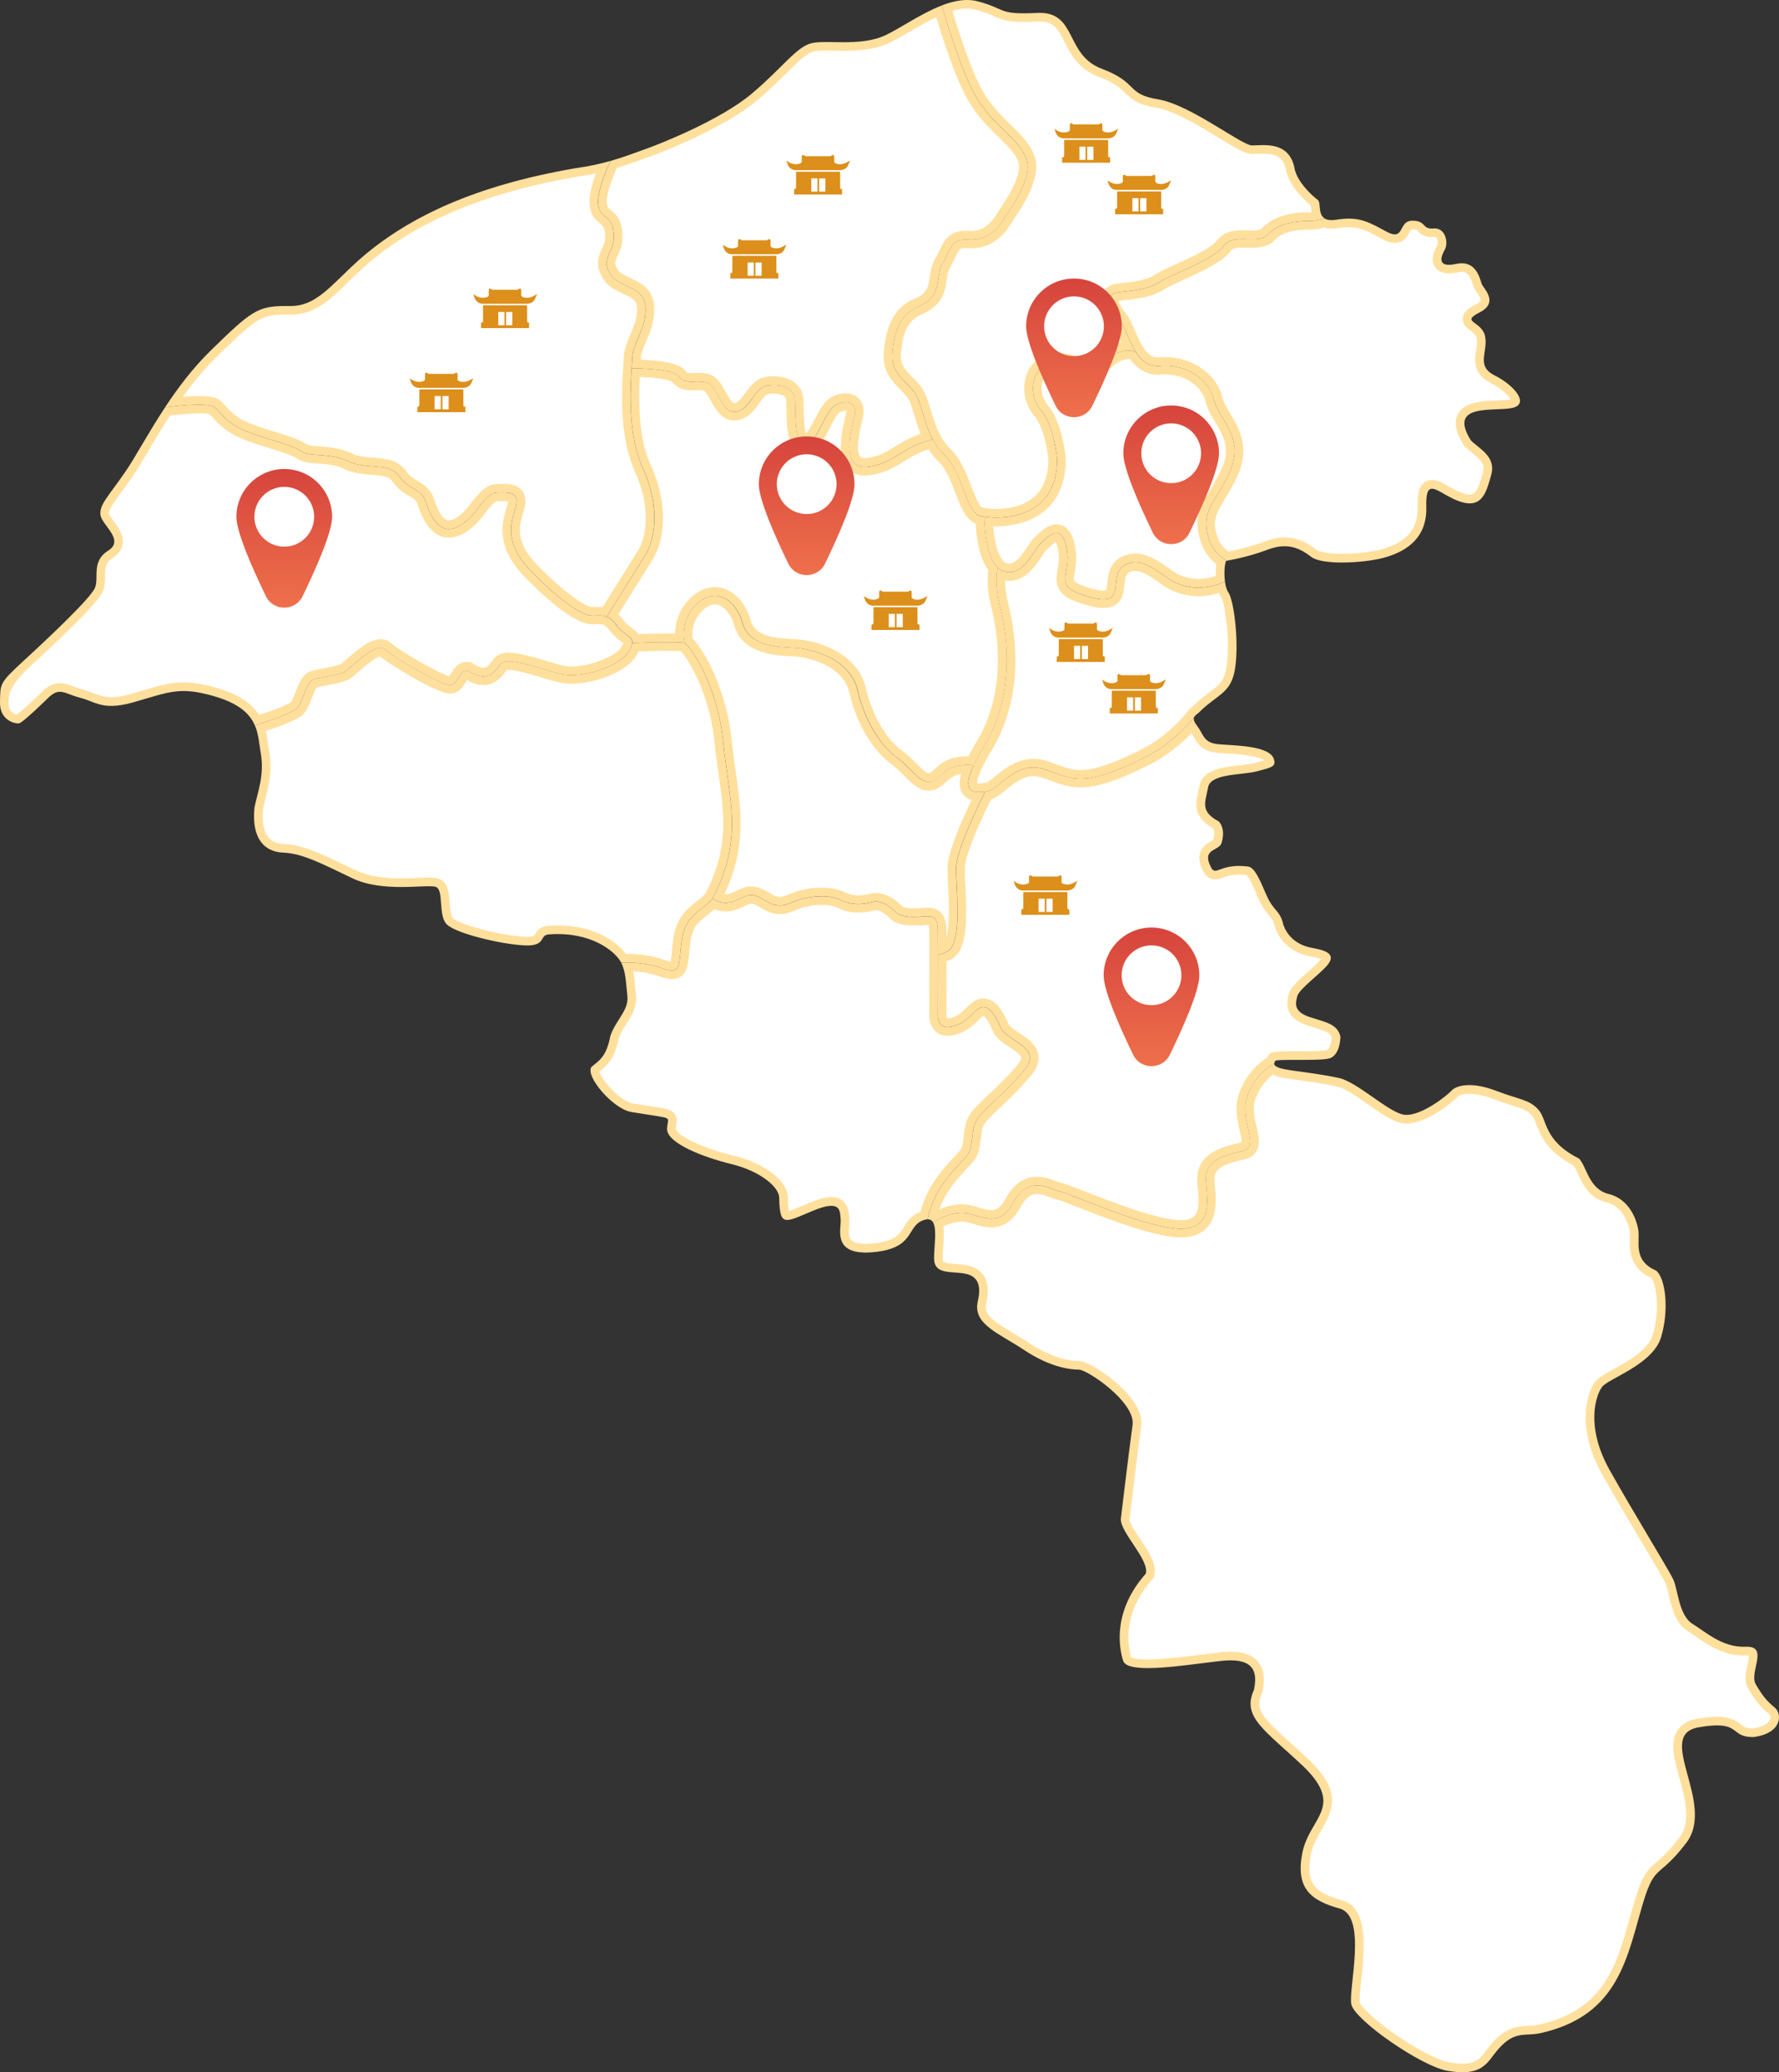 <svg xmlns="http://www.w3.org/2000/svg" xmlns:xlink="http://www.w3.org/1999/xlink" id="_圖層_1" data-name="圖層 1" viewBox="0 0 618.48 720.24"><rect x="0" y="0" width="618.48" height="720.24" fill="#333333" stroke="none"/><defs><linearGradient id="_未命名漸層_200" x1="400.33" x2="400.33" y1="401.48" y2="321" data-name="未命名漸層 200" gradientUnits="userSpaceOnUse"><stop offset="0" stop-color="#ff8c55"/><stop offset="1" stop-color="#d5433c"/></linearGradient><linearGradient xlink:href="#_未命名漸層_200" id="_未命名漸層_200-2" x1="407.17" x2="407.17" y1="220.04" y2="139.56" data-name="未命名漸層 200"/><linearGradient xlink:href="#_未命名漸層_200" id="_未命名漸層_200-3" x1="373.38" x2="373.38" y1="175.91" y2="95.42" data-name="未命名漸層 200"/><linearGradient xlink:href="#_未命名漸層_200" id="_未命名漸層_200-4" x1="98.83" x2="98.83" y1="242.11" y2="161.63" data-name="未命名漸層 200"/><linearGradient xlink:href="#_未命名漸層_200" id="_未命名漸層_200-5" x1="280.45" x2="280.45" y1="230.79" y2="150.31" data-name="未命名漸層 200"/><style>.cls-3,.cls-4{stroke-width:0}.cls-3{fill:#fff}.cls-4{fill:#ffdf9c}</style></defs><path d="M466.58 194c-4.8 0-8.46-.61-9.78-1.63-2.58-1.99-5.81-4.03-10.23-4.03-2.01 0-4.16.43-6.4 1.28-5.91 2.25-11.55 3.32-13.41 3.67-.03 0-.06.01-.08.02-.93-.65-3.07-2.31-4.29-4.72-3.03-7.38-1.22-10.35 2.04-15.73 1.42-2.34 3.03-4.99 4.59-8.53 3.91-8.88.26-15-2.68-19.91-1.24-2.08-2.41-4.04-2.86-5.92-1.73-7.34-9.62-12.87-18.36-12.87-.63 0-1.26.03-1.89.08-.23.02-.46.03-.68.03-2.47 0-4.47-1.27-6.26-3.98l.21-.29c-.05-.04-.27-.2-.64-.39-1.01-1.68-1.83-3.58-2.62-5.43-.94-2.2-1.84-4.27-2.96-5.66-2.46-3.04-3.21-5.28-2.85-6.15.23-.55 1.14-.77 1.86-.85.59-.07 1.17-.13 1.74-.19 4.59-.5 8.93-.97 13.14-3.64 1.39-.88 3.97-2.06 6.71-3.31 6.15-2.8 13.12-5.98 15.75-9.5 1.12-1.49 2.94-1.8 5.32-1.8.55 0 1.11.02 1.67.03.58.02 1.16.03 1.72.03 2.27 0 4.84-.25 6.63-2.14 2.61-2.75 6.9-4.15 12.76-4.15 2.58 0 4.4-.4 5.6-.83.73.31 1.59.47 2.56.47.56 0 1.17-.05 1.82-.15 1.62-.25 3.02-.38 4.27-.38 4.23 0 6.93 1.38 12.15 4.25 1.52.84 2.72 1.22 3.78 1.22 2.25 0 3.17-1.74 3.78-2.88.69-1.29 1.04-1.87 2.28-1.87 1.96 0 2.4.45 3.01 1.08.67.7 1.59 1.65 3.8 1.65.23 0 .47 0 .74-.03.09 0 .17-.01.25-.01.87 0 1.52.39 1.99 1.2.74 1.28.71 3.13.21 3.99-1.42 2.49-1.72 4.38-.91 5.77.45.77 1.45 1.7 3.67 1.7.83 0 1.79-.12 2.91-.37.55-.12 1.07-.18 1.55-.18 3.24 0 4.5 2.81 5.31 5.56.06.22.12.4.17.54.17.51.52 1.01.96 1.64.82 1.17 1.94 2.76 1.61 4.09-.21.86-1.06 1.68-2.51 2.42-2.19 1.12-3.57 2.1-3.68 3.52-.11 1.39 1.01 2.21 2 2.94 1.12.82 2.38 1.75 2.75 3.46.35 1.59.1 3.22-.14 4.81-.49 3.2-1.09 7.18 4.31 9.88 5.12 2.56 8.13 6.2 7.95 7.59-.07.53-1.09.81-1.53.9-1.26.27-3.09.35-5.02.42-4.85.19-10.35.41-12.2 3.91-1.19 2.25-.55 5.27 1.93 9.23l.09.14.12.12c.67.67 1.44 1.29 2.26 1.95 3.33 2.68 5.43 4.71 4.43 8.4-1.51 5.58-2.59 8.95-6.04 8.95-.81 0-1.77-.18-2.83-.54-2.02-.67-3.84-1.71-5.44-2.62-1.91-1.09-3.42-1.95-4.84-1.95-.83 0-1.57.31-2.13.88-1.09 1.12-1.48 3.15-1.37 7.01.25 8.4-4.3 13.7-13.89 16.21-3.61.95-9.06 1.56-13.88 1.56Z" class="cls-3"/><path d="M468.98 78.95c3.87 0 6.3 1.25 11.43 4.07 1.75.96 3.18 1.41 4.5 1.41 3.15 0 4.42-2.39 5.1-3.68.19-.35.5-.93.64-1.04 0 0 .08-.04.31-.04 1.33 0 1.49.17 1.93.62.76.79 2.04 2.1 4.88 2.1.27 0 .56-.01.86-.04h.13c.25 0 .45.03.7.45.5.87.42 2.13.21 2.5-1.71 3-2.01 5.37-.91 7.27.65 1.11 2.03 2.44 4.97 2.44.94 0 2-.13 3.23-.4.44-.1.86-.15 1.23-.15 1.84 0 2.92 1.26 3.87 4.49.07.24.13.44.18.59.24.71.66 1.32 1.16 2.02.5.71 1.55 2.2 1.38 2.86-.07.29-.57.85-1.74 1.44-2.17 1.11-4.31 2.39-4.49 4.74-.18 2.22 1.5 3.45 2.61 4.27 1.16.85 1.94 1.49 2.18 2.57.29 1.32.07 2.75-.16 4.26-.5 3.29-1.25 8.25 5.12 11.44 3.74 1.87 6.21 4.37 6.92 5.65-.04.01-.09.02-.14.03-1.13.24-2.9.31-4.76.39-5.26.21-11.22.45-13.47 4.71-1.46 2.76-.81 6.27 1.99 10.73l.18.29.24.24c.72.72 1.57 1.4 2.38 2.06 3.3 2.66 4.67 4.11 3.93 6.84l-.02.07c-1.57 5.83-2.46 7.77-4.57 7.77-.65 0-1.45-.15-2.36-.46-1.88-.63-3.63-1.62-5.17-2.5-2.11-1.2-3.77-2.15-5.58-2.15-1.25 0-2.36.46-3.21 1.34-1.4 1.44-1.92 3.79-1.79 8.1.22 7.59-3.95 12.41-12.77 14.72-3.49.92-8.79 1.51-13.5 1.51-5.65 0-8.23-.83-8.86-1.32-2.78-2.15-6.28-4.34-11.15-4.34-2.19 0-4.53.47-6.94 1.38-5.29 2.01-10.38 3.07-12.6 3.5-.92-.71-2.38-2.01-3.28-3.75-2.71-6.64-1.24-9.06 1.96-14.33 1.37-2.26 3.08-5.07 4.68-8.7 4.23-9.59.19-16.35-2.76-21.28-1.18-1.97-2.29-3.84-2.68-5.5-1.88-8-10.4-14.03-19.82-14.03-.67 0-1.35.03-2.02.09-.19.02-.38.02-.55.02-1.45 0-3.2-.43-5.2-3.59l-.45.28.45-.28-.11-.17.16-.21c-.08-.06-.24-.17-.46-.3-.87-1.51-1.61-3.23-2.33-4.9-.99-2.29-1.92-4.46-3.17-6.01-1.87-2.31-2.46-3.82-2.58-4.45.13-.04.33-.08.59-.11.58-.07 1.16-.13 1.73-.19 4.77-.52 9.28-1 13.79-3.87 1.3-.83 3.84-1.99 6.53-3.21 6.31-2.88 13.47-6.14 16.33-9.96.56-.74 1.44-1.2 4.12-1.2.54 0 1.08.02 1.63.03.59.02 1.18.03 1.76.03 2.59 0 5.54-.31 7.72-2.61 2.31-2.44 6.24-3.68 11.67-3.68 2.42 0 4.26-.34 5.57-.74.78.25 1.65.38 2.59.38.63 0 1.32-.06 2.05-.17 1.55-.24 2.87-.36 4.04-.36m-8.58-3.06c-.93.41-2.75.97-5.69.97-4.62 0-10.23.8-13.85 4.62-1.36 1.43-3.37 1.68-5.54 1.68-1.11 0-2.26-.06-3.39-.06-2.54 0-4.96.32-6.52 2.4-3.61 4.82-17.66 9.63-22.07 12.44-4.41 2.81-9.03 3.01-14.25 3.61-5.22.6-3.41 5.22 0 9.43 1.91 2.36 3.26 7.44 5.7 11.31.51.21.78.42.78.42s-.27-.2-.78-.42c1.78 2.82 4.14 4.99 7.73 4.99.26 0 .54-.01.81-.04.59-.05 1.18-.08 1.76-.08 8.45 0 15.4 5.33 16.9 11.72 1.61 6.82 10.84 13.04 5.62 24.88s-11.34 14.03-6.62 25.49c1.81 3.61 5.35 5.69 5.35 5.69.67-.17 7.25-1.18 14.34-3.88 2.2-.84 4.13-1.19 5.87-1.19 3.87 0 6.75 1.74 9.31 3.72 1.79 1.38 6.01 1.94 10.7 1.94 5.03 0 10.6-.64 14.26-1.6 7.08-1.86 15.35-6.24 15.01-17.71-.14-4.79.57-6.34 2-6.34 1.99 0 5.38 3.02 9.8 4.49 1.26.42 2.35.61 3.31.61 4.79 0 6.08-4.85 7.49-10.06 1.69-6.24-4.22-8.94-7.08-11.81-8.26-13.16 8.1-9.95 14.34-11.3 6.24-1.35.67-7.93-6.07-11.3-6.75-3.37-2.19-8.26-3.37-13.66-1.18-5.4-8.77-4.72-1.86-8.26 6.92-3.54 1.18-8.43.67-9.95-.46-1.37-1.6-7.13-6.9-7.13-.57 0-1.2.07-1.87.22-1.05.23-1.9.33-2.59.33-3.87 0-2.6-3.22-1.46-5.22 1.31-2.29.4-7.44-3.51-7.44-.12 0-.24 0-.37.02-.22.02-.43.03-.62.03-3.42 0-2.01-2.72-6.8-2.72-4.05 0-3.13 4.75-6.06 4.75-.73 0-1.7-.3-3.05-1.04-5.24-2.88-8.24-4.44-12.87-4.44-1.33 0-2.8.13-4.5.39-.59.09-1.12.13-1.59.13-1.1 0-1.89-.23-2.47-.61Z" class="cls-4"/><path d="M300.57 160.78c-1.62 0-2.3-.63-2.67-1.1-2.31-2.95-.31-11.06.45-14.12.09-.35.17-.67.23-.94.56-2.37-.11-3.86-.78-4.7-.87-1.1-2.24-1.71-3.85-1.71-1.25 0-2.62.37-3.98 1.06-2.3 1.17-3.79 4.08-5.36 7.16-1.42 2.77-3.02 5.91-4.73 6.18-.05 0-.09.01-.13.01-.75 0-1.68-1.79-1.81-10.31-.02-1.61-.05-3-.17-3.97-.46-3.67-3.92-6.04-8.83-6.04-.81 0-1.64.07-2.47.2-2.85.45-4.5 2.74-6.11 4.95-1.41 1.95-2.74 3.78-4.72 4.16-.14.03-.27.04-.4.04-1.63 0-2.96-2.4-4.26-4.71-1.33-2.39-2.59-4.65-4.65-5.33-1.29-.43-2.54-.48-3.49-.48-.42 0-.84.01-1.25.02-.37.01-.74.02-1.1.02-1.75 0-2.57-.31-3.27-1.21-2.03-2.63-9.51-3.35-16.02-3.45.06-.84.1-1.55.12-2.09.07-2.04.92-4.02 1.91-6.3 1.28-2.96 2.72-6.31 2.72-10.61 0-5.95-3.9-7.82-7.34-9.46-1.43-.68-2.91-1.39-4.23-2.38-2.9-3.36-2.08-5.15-.94-7.62.65-1.42 1.39-3.03 1.39-4.99.24-5.87-1.81-7.55-3.45-8.9-1.05-.86-1.75-1.44-1.92-3.28-.39-3.99 2.59-10.9 3.9-13.72 3.39-.99 6.29-2.05 8.87-2.98.83-.3 1.63-.59 2.4-.86 6.9-2.44 27.14-10.72 37.74-19.66 4.17-3.52 7.5-6.81 10.17-9.46 4.17-4.13 7.19-7.12 10.1-7.76 1.29-.28 3.12-.32 4.56-.32.86 0 1.77.01 2.71.03 1.04.02 2.12.03 3.23.03 4.98 0 10.73-.32 15.64-2.73 2.05-1.01 4.31-2.32 6.7-3.72 3.4-1.98 7.2-4.2 10.97-5.82 1.94 6.68 6.79 22.45 11.63 30.64 2.96 5.01 6.74 8.73 10.08 12.01 3.5 3.44 6.52 6.41 7.39 9.75 1.38 5.29-4.5 14-7.01 17.73-.57.84-.98 1.45-1.21 1.86-.13.24-3.37 5.94-9.53 5.94-.24 0-.49 0-.75-.03-.47-.04-.91-.05-1.32-.05-4.9 0-6.12 2.53-7.66 5.72-.46.95-.97 2.02-1.65 3.19-1.19 2.05-1.5 4.18-1.76 6.06-.53 3.7-.95 6.63-7.34 9.04l-.12.05-.11.07c-5.31 3.14-7.82 8.28-8.37 17.19-.35 5.55 2.65 8.57 5.29 11.24 1.38 1.4 2.69 2.72 3.44 4.3.68 1.42 1.25 3.31 1.85 5.3.73 2.43 1.55 5.14 2.77 7.81-4.55 1.35-7.6 3.23-10.32 4.91-3.2 1.97-5.96 3.67-10.5 4.13-.25.02-.48.04-.71.04Z" class="cls-3"/><path d="M325.51 5.97c2.2 7.42 6.74 21.62 11.29 29.33 3.06 5.18 6.92 8.97 10.32 12.31 3.34 3.28 6.23 6.12 6.99 9.05 1.21 4.63-4.61 13.26-6.81 16.51-.61.9-1.01 1.5-1.27 1.97-.03.05-2.93 5.17-8.22 5.17-.21 0-.42 0-.63-.02-.5-.04-.99-.06-1.43-.06-5.84 0-7.45 3.34-9.01 6.57-.44.92-.95 1.97-1.6 3.09-1.34 2.3-1.66 4.59-1.95 6.6-.51 3.59-.82 5.75-6.39 7.85l-.24.09-.22.13c-3.85 2.27-8.36 6.42-9.11 18.39-.39 6.22 3 9.64 5.72 12.39 1.29 1.3 2.51 2.53 3.15 3.89.63 1.32 1.18 3.15 1.77 5.09.61 2.02 1.27 4.22 2.18 6.45-3.86 1.34-6.6 3.03-9.08 4.56-3.17 1.95-5.67 3.49-9.86 3.91-.2.02-.38.03-.56.03-1.07 0-1.35-.36-1.49-.53-1.23-1.57-.99-5.89.72-12.83.09-.36.17-.68.23-.96.54-2.31.17-4.43-1.06-5.98-1.16-1.47-2.95-2.27-5.03-2.27-1.48 0-3.09.42-4.66 1.22-2.73 1.4-4.4 4.66-6.01 7.81-.72 1.42-2.1 4.11-3.09 5.05-.64-1.9-.72-6.6-.74-8.51-.03-1.65-.05-3.08-.18-4.13-.56-4.47-4.61-7.36-10.32-7.36-.89 0-1.8.07-2.7.22-3.46.55-5.47 3.32-7.09 5.55-1.28 1.77-2.39 3.3-3.78 3.57-.04 0-.08.01-.12.01-.75 0-2.23-2.66-2.95-3.94-1.41-2.53-2.87-5.15-5.49-6.02-1.49-.5-2.9-.56-3.96-.56-.44 0-.87.01-1.29.03-.36.01-.71.02-1.05.02-1.49 0-1.78-.24-2.08-.63-.71-.93-2.78-3.61-15.62-4l.03-.58c.06-1.76.86-3.61 1.79-5.76 1.33-3.09 2.85-6.6 2.85-11.2 0-6.9-4.54-9.07-8.19-10.81-1.38-.66-2.68-1.28-3.84-2.13-2.15-2.53-1.69-3.54-.61-5.89.68-1.47 1.52-3.29 1.53-5.55.24-6.12-1.76-8.29-4-10.13-.97-.8-1.27-1.04-1.38-2.26-.23-2.43 1.09-7.08 3.48-12.33 3.16-.95 5.88-1.94 8.31-2.82.82-.3 1.61-.59 2.38-.86 6.97-2.46 27.44-10.84 38.21-19.93 4.21-3.55 7.56-6.88 10.26-9.55 3.99-3.96 6.88-6.81 9.36-7.36 1.15-.25 2.87-.28 4.24-.28.85 0 1.75.01 2.69.03 1.05.02 2.14.03 3.26.03 5.15 0 11.12-.34 16.3-2.88 2.1-1.03 4.38-2.36 6.8-3.77 2.89-1.69 6.08-3.54 9.25-5.04m1.94-4.08c-6.99 2.69-13.96 7.59-19.31 10.21-4.57 2.24-10.04 2.58-14.98 2.58-2.12 0-4.14-.06-5.95-.06-1.91 0-3.58.07-4.88.35-5.4 1.18-10.12 8.43-20.91 17.54-10.79 9.11-31.54 17.37-37.27 19.4-3.29 1.16-7.09 2.66-11.83 4.01-1.36 2.85-4.77 10.51-4.33 15.12.56 5.74 5.74 2.96 5.37 12.04 0 4.82-5.52 7.41.02 13.71 4.8 3.7 11.09 3.52 11.09 10.74s-4.45 11.67-4.63 16.85c-.03.85-.12 2.1-.22 3.64 3.08 0 14.37.19 16.44 2.88 1.2 1.56 2.75 1.8 4.46 1.8.76 0 1.55-.05 2.35-.05 1 0 2.02.07 3.01.41 3.43 1.14 4.89 10.12 9.38 10.12.22 0 .44-.02.68-.07 5.03-.96 6.23-8.38 10.78-9.1.75-.12 1.5-.18 2.24-.18 3.71 0 6.94 1.53 7.34 4.73.47 3.72-.65 15.6 3.46 15.6.12 0 .24 0 .37-.03 4.55-.72 6.47-11.41 10.54-13.49 1.19-.61 2.32-.89 3.29-.89 2.37 0 3.85 1.68 3.17 4.56-.93 3.94-5 18 3.46 18 .27 0 .56-.01.85-.04 9.38-.94 11.7-6.84 22.82-9.56-2.82-5.28-3.68-11.08-5.42-14.73-2.39-5.01-9.07-7.16-8.59-14.8.48-7.64 2.39-12.89 7.64-15.99 10.74-4.06 6.68-10.26 9.87-15.75 2.97-5.12 2.82-8.16 8.01-8.16.38 0 .78.02 1.21.05.29.02.58.03.86.03 5.95 0 9.7-4.66 10.84-6.72 1.19-2.15 10.22-13.58 8.36-20.69-1.86-7.11-11.6-11.92-17.64-22.14-5.27-8.91-10.65-27.35-11.94-31.9Z" class="cls-4"/><path d="M322.86 270.27c-1.49 0-3.24-1.76-5.26-3.79-1.44-1.45-3.07-3.09-4.99-4.47-4.32-3.1-10.31-10.82-12.96-22.33-1.21-5.26-4.84-9.58-10.49-12.49-4.58-2.36-9.66-3.37-12.9-3.52l-.39-.02c-5.69-.27-14.3-.67-16.24-7.43-1.83-6.37-6.3-10.64-11.13-10.64-2.45 0-4.82 1.03-7.04 3.06-5.06 4.62-5.43 10.16-5.18 13.14-.87-.05-2.07-.08-3.74-.08-3.79 0-8.6.16-11.43.27-.42-1.11-1.4-1.82-2.3-2.48-.95-.69-2.14-1.55-3.31-3.12-.8-1.07-1.62-1.9-2.48-2.52 3.19-5.09 10.4-16.59 12.72-20.36 3.54-5.75 5.44-17.37-.84-31.22-4.95-10.92-4.35-25.42-3.89-32.76 8.04.12 13.02 1.21 13.84 2.28 1.61 2.1 3.76 2.38 5.65 2.38.39 0 .79-.01 1.19-.02.38-.01.77-.02 1.16-.02.72 0 1.66.04 2.54.33.96.32 2.03 2.25 2.98 3.95 1.63 2.93 3.48 6.25 6.88 6.25.31 0 .64-.03.96-.09 3.15-.6 4.97-3.12 6.58-5.35 1.36-1.87 2.53-3.49 4.15-3.75.67-.11 1.35-.16 2-.16 2.62 0 5.54.9 5.85 3.41.1.81.12 2.12.14 3.65.09 5.91.2 13.26 4.81 13.26.19 0 .39-.02.6-.05 3.22-.51 5.11-4.21 6.93-7.78 1.29-2.52 2.62-5.12 4.05-5.85.94-.48 1.84-.73 2.61-.73.48 0 1.13.1 1.5.57.35.45.43 1.21.21 2.15l-.22.91c-1.01 4.09-3.1 12.59.11 16.68 1.16 1.47 2.9 2.25 5.03 2.25.32 0 .65-.02 1-.05 5.22-.52 8.4-2.48 11.77-4.56 2.8-1.72 5.69-3.5 10.16-4.75 1.11 1.89 2.37 3.5 3.83 4.9 2.95 2.84 4.73 7.51 6.31 11.63 1.8 4.72 3.36 8.8 6.48 9.73.17.05.37.1.57.15.17 4.49.96 12.77 4.5 16.88-.42 2.36-.66 6.75 1.02 13.47 2.04 8.18 5.61 29.15-5.34 47.29-1.31 2.17-2.4 4.15-3.27 5.91-.46-.03-.91-.04-1.35-.04-5.84 0-8.42 2.36-10.31 4.08-.92.83-1.64 1.49-2.53 1.75-.19.06-.38.08-.57.08Z" class="cls-3"/><path d="M222.45 131.03c6.5.21 10.44 1.08 11.28 1.73 2.02 2.56 4.68 2.9 6.78 2.9.4 0 .82-.01 1.23-.02.37-.01.74-.02 1.11-.02.89 0 1.5.07 2.02.24.55.34 1.57 2.17 2.18 3.27 1.74 3.13 3.91 7.02 8.19 7.02.41 0 .83-.04 1.24-.12 3.73-.71 5.83-3.61 7.52-5.94 1.11-1.54 2.16-2.99 3.16-3.14.6-.09 1.19-.14 1.77-.14.42 0 4.11.06 4.37 2.1.09.73.11 2.07.13 3.48.09 6.22.22 14.74 6.31 14.74.28 0 .56-.02.84-.07 3.97-.63 6.04-4.67 8.03-8.58 1.01-1.98 2.4-4.69 3.4-5.2.96-.49 1.62-.57 1.93-.57.15 0 .26.02.32.03.02.12.04.38-.07.84-.06.26-.13.56-.22.9-1.7 6.91-2.83 13.86.38 17.97 1.01 1.29 2.91 2.83 6.21 2.83.37 0 .76-.02 1.15-.06 5.56-.56 9.04-2.7 12.41-4.77 2.47-1.52 5.02-3.09 8.7-4.26 1.03 1.58 2.17 2.97 3.46 4.22 2.71 2.61 4.43 7.11 5.95 11.08 1.87 4.89 3.49 9.13 6.99 10.48.45 9.04 2.58 13.76 4.37 16.16-.37 2.63-.45 7.04 1.15 13.43 2 7.99 5.49 28.49-5.17 46.15a81.658 81.658 0 0 0-2.89 5.15h-.44c-6.42 0-9.37 2.69-11.32 4.47-.77.7-1.38 1.26-1.93 1.42-.07.02-.12.02-.15.02-.86 0-2.71-1.86-4.2-3.35-1.48-1.49-3.16-3.17-5.18-4.63-4.11-2.95-9.81-10.34-12.38-21.45-2.95-12.79-17.5-16.83-24.78-17.18l-.39-.02c-6.97-.33-13.35-1.06-14.87-6.34-2.05-7.13-6.98-11.73-12.57-11.73-2.8 0-5.58 1.19-8.05 3.45-4.66 4.26-5.68 9.26-5.72 12.69-.63-.01-1.35-.02-2.19-.02-3.43 0-7.66.13-10.55.23-.65-.96-1.58-1.63-2.3-2.16-.92-.66-1.95-1.42-2.99-2.8-.56-.74-1.12-1.39-1.71-1.94 3.45-5.5 9.87-15.74 12.03-19.26 3.73-6.06 5.77-18.24-.75-32.63-1.34-2.96-4.81-10.61-3.83-30.61m-2.79-3.03c-.52 7.81-1.33 23.28 3.93 34.89 6.3 13.89 3.89 25 .93 29.82-2.57 4.18-11.3 18.09-13.54 21.67 1.05.44 2.16 1.28 3.38 2.9 2.92 3.89 5.82 3.82 5.5 6.25 2.38-.1 8.27-.32 12.75-.32 2.76 0 4.98.08 5.53.33 0 0-2.17-7.79 4.4-13.79 2.03-1.85 4.09-2.66 6.03-2.66 4.34 0 8.11 4.06 9.69 9.56 2.29 7.96 12 8.24 18 8.53 6 .29 19.43 3.71 22 14.86 2.57 11.14 8.38 19.5 13.55 23.21 4.72 3.39 7.69 8.54 11.12 8.54.32 0 .65-.05.99-.14 3.48-1.01 4.32-5.77 12.42-5.77.7 0 1.45.04 2.26.11.86-1.86 2.04-4.07 3.64-6.71 10.9-18.06 7.98-38.58 5.51-48.43-1.87-7.47-1.26-11.88-.85-13.57-4.09-3.88-4.6-14.23-4.66-17.65-.65-.1-1.2-.23-1.61-.35-4.77-1.43-5.73-14.8-12.17-21.01-1.75-1.69-3.07-3.59-4.13-5.56-11.12 2.72-13.44 8.62-22.82 9.56-.3.03-.58.04-.85.04-8.46 0-4.38-14.06-3.46-18 .68-2.88-.8-4.56-3.17-4.56-.98 0-2.11.29-3.29.89-4.07 2.08-5.99 12.77-10.54 13.49-.13.02-.25.03-.37.03-4.12 0-3-11.87-3.46-15.6-.4-3.2-3.64-4.73-7.34-4.73-.73 0-1.48.06-2.24.18-4.55.72-5.75 8.14-10.78 9.1-.23.04-.46.07-.68.07-4.49 0-5.95-8.98-9.38-10.12-1-.33-2.01-.41-3.01-.41-.8 0-1.59.05-2.35.05-1.71 0-3.26-.24-4.46-1.8-2.06-2.68-13.36-2.87-16.44-2.88Z" class="cls-4"/><path d="M346.41 178.42c-1.79 0-3.17-.16-4.01-.3-.72-.12-1.17-.23-1.42-.31-1.7-.51-3.14-4.28-4.54-7.93-1.69-4.41-3.6-9.41-7.03-12.72-1.48-1.43-2.74-3.13-3.84-5.19l-.5 1.11-.33-1.48.83.37c-1.57-2.94-2.53-6.13-3.38-8.94-.63-2.11-1.24-4.1-2.01-5.73-.97-2.04-2.52-3.61-4.02-5.12-2.52-2.54-4.69-4.74-4.43-8.94.49-7.84 2.46-12.12 6.8-14.73 7.94-3.04 8.57-7.47 9.13-11.38.25-1.77.49-3.43 1.39-4.98.74-1.27 1.28-2.4 1.76-3.39 1.45-3.01 1.94-4.02 4.95-4.02.34 0 .71.02 1.1.04.33.02.65.04.97.04 6.31 0 10.61-4.71 12.15-7.49.16-.3.58-.92 1.07-1.64 2.97-4.4 9.15-13.56 7.43-20.16-1.08-4.14-4.38-7.38-8.19-11.13-3.21-3.15-6.84-6.72-9.6-11.39-4.77-8.07-9.76-24.53-11.4-30.2 2.58-.88 4.85-1.31 6.93-1.31 1.14 0 2.24.14 3.25.4 3.41.89 5.26 1.72 6.74 2.38 2.42 1.08 4.17 1.85 9.71 1.85 1.35 0 2.91-.04 4.75-.13.28-.01.55-.02.81-.02 5.91 0 7.58 3.29 9.89 7.83 2.15 4.23 4.59 9.03 11.12 11.49 5.93 2.23 7.92 4.18 9.67 5.9 2.06 2.02 3.84 3.76 10.18 4.81 6.48 1.06 15.61 6.63 22.27 10.69 5.77 3.52 8.87 5.35 10.69 5.35.46 0 1-.02 1.6-.05.68-.03 1.45-.07 2.25-.07 5.54 0 8.33 1.94 9.34 6.48.8 5.5 6.88 10.92 8.6 12.18.09.26.15.91.19 1.35.09.94.19 2.09.63 3.13-.82.16-1.88.28-3.19.28-6.71 0-11.74 1.71-14.94 5.08-.81.86-2.1 1.21-4.45 1.21-.54 0-1.09-.02-1.64-.03-.58-.02-1.17-.03-1.75-.03-2.71 0-5.74.36-7.72 3-2.18 2.9-9.36 6.18-14.6 8.57-2.96 1.35-5.52 2.52-7.08 3.51-3.62 2.3-7.43 2.72-11.85 3.19-.58.06-1.17.13-1.76.19-2.77.32-3.86 1.64-4.29 2.7-1.14 2.8 1.16 6.53 3.3 9.17.86 1.06 1.67 2.95 2.53 4.95.47 1.09.98 2.27 1.54 3.43-2.85.08-5.81 1.47-8.78 4.14-2.36 2.11-3.6 2.38-4.42 2.38-.89 0-1.8-.37-2.97-.84-1.88-.76-4.21-1.7-7.81-1.7h-.55c-4.07.11-7.3 2.21-8.87 5.78-1.9 4.32-1.06 9.84 2.05 13.41 4.23 4.86 5.28 15.39 5.36 16.27-.04 16.86-13.73 18.68-19.62 18.68Z" class="cls-3"/><path d="M336.21 3c1.01 0 1.98.12 2.87.35 3.29.86 5 1.62 6.51 2.29 2.76 1.23 4.74 1.98 10.31 1.98 1.37 0 2.95-.04 4.83-.13.25-.01.5-.02.74-.02 4.78 0 6.15 2.28 8.56 7.01 2.16 4.25 4.85 9.55 11.93 12.21 5.64 2.12 7.5 3.95 9.14 5.56 2.52 2.47 4.65 4.17 10.99 5.22 6.19 1.02 15.17 6.49 21.73 10.49 6.34 3.86 9.24 5.57 11.47 5.57.51 0 1.08-.03 1.67-.05.7-.03 1.42-.07 2.18-.07 4.8 0 7.01 1.47 7.87 5.25.85 5.61 6.37 10.89 8.7 12.74.02.2.05.44.06.64.05.5.1 1.1.22 1.74-.39.03-.81.04-1.28.04-7.14 0-12.53 1.87-16.02 5.55-.49.52-1.5.74-3.36.74-.52 0-1.06-.02-1.6-.03-.6-.02-1.2-.03-1.79-.03-1.86 0-6.22 0-8.92 3.6-1.95 2.6-9.21 5.91-14.02 8.1-3.01 1.37-5.61 2.56-7.26 3.61-3.32 2.11-6.98 2.51-11.21 2.97-.58.06-1.17.13-1.77.2-3.5.4-4.93 2.19-5.51 3.62-1.14 2.79.05 6.38 3.52 10.68.73.9 1.5 2.7 2.32 4.6.23.52.46 1.06.7 1.62-2.51.57-5.05 1.99-7.57 4.25-1.48 1.33-2.63 2-3.42 2-.6 0-1.39-.32-2.41-.73-1.89-.76-4.48-1.81-8.37-1.81h-.59c-4.67.12-8.39 2.56-10.21 6.68-2.13 4.83-1.18 11 2.29 15 3.33 3.83 4.72 12.26 4.99 15.34-.03 6.38-2.1 11.04-6.18 13.87-4.07 2.83-9.23 3.25-11.94 3.25-1.69 0-2.98-.15-3.77-.28l-.3 1.84.3-1.84c-.67-.11-1.06-.21-1.23-.26-1.01-.33-2.67-4.69-3.57-7.03-1.74-4.56-3.71-9.73-7.39-13.27-1.37-1.32-2.53-2.89-3.56-4.82l-1.99 1.06 1.99-1.06c-1.5-2.81-2.44-5.92-3.27-8.66-.65-2.16-1.27-4.21-2.09-5.94-1.08-2.27-2.72-3.93-4.31-5.53-2.62-2.64-4.21-4.43-4-7.79.45-7.21 2.18-11.14 5.97-13.47 8.64-3.36 9.36-8.43 9.95-12.52.24-1.69.45-3.15 1.2-4.44.77-1.32 1.32-2.48 1.82-3.5 1.41-2.94 1.53-3.17 3.6-3.17.3 0 .63.01.99.04s.72.04 1.08.04c8.63 0 12.99-7.41 13.46-8.26.13-.24.57-.89 1-1.53 3.09-4.59 9.53-14.13 7.64-21.38-1.19-4.54-4.78-8.08-8.59-11.82-3.14-3.09-6.7-6.58-9.36-11.09-4.34-7.34-8.9-21.88-10.84-28.45 1.86-.54 3.54-.8 5.08-.8m.02-2.97c-2.84 0-5.8.74-8.76 1.88 1.28 4.55 6.67 22.98 11.94 31.9 6.03 10.21 15.78 15.03 17.64 22.14 1.86 7.11-7.17 18.54-8.36 20.69-1.14 2.05-4.89 6.72-10.84 6.72-.28 0-.57-.01-.86-.03-.43-.03-.84-.05-1.21-.05-5.19 0-5.04 3.04-8.01 8.16-3.19 5.49.87 11.7-9.87 15.75-5.25 3.1-7.16 8.35-7.64 15.99-.48 7.64 6.21 9.79 8.59 14.8 1.74 3.65 2.6 9.45 5.42 14.73.23-.06.46-.11.7-.17-.24.05-.47.11-.7.17 1.05 1.97 2.37 3.88 4.13 5.56 6.45 6.21 7.4 19.57 12.17 21.01.41.12.96.24 1.61.35v-1.12 1.12c1.14.18 2.6.32 4.25.32 8.25 0 21.12-3.34 21.12-20.24 0 0-.95-11.7-5.73-17.19-4.77-5.49-3.34-16.47 5.73-16.71h.51c5.65 0 7.94 2.54 10.78 2.54 1.48 0 3.1-.69 5.42-2.77 3.33-2.99 6.09-3.76 8.05-3.76 1.11 0 1.96.25 2.53.48-2.44-3.86-3.79-8.94-5.7-11.31-3.41-4.21-5.22-8.83 0-9.43 5.22-.6 9.83-.8 14.25-3.61 4.42-2.81 18.46-7.63 22.07-12.44 1.56-2.08 3.98-2.4 6.52-2.4 1.13 0 2.28.06 3.39.06 2.17 0 4.18-.24 5.54-1.68 3.61-3.81 9.23-4.62 13.85-4.62 2.94 0 4.76-.56 5.69-.97-2.34-1.55-1.1-5.56-2.35-6.43-1.69-1.18-7.42-6.41-8.1-11.3-1.48-6.8-6.69-7.71-10.82-7.71-1.5 0-2.86.12-3.85.12-3.71 0-21.42-14.17-32.72-16.02-11.3-1.86-6.58-5.73-19.56-10.63-12.71-4.79-8.62-19.42-21.55-19.42-.29 0-.58 0-.88.02-1.84.09-3.38.13-4.68.13-8.63 0-7.13-1.83-16.06-4.18-1.18-.31-2.4-.45-3.63-.45Z" class="cls-4"/><path d="M340.22 273.81c-.99 0-1.61-.18-1.84-.54-.21-.33-.74-1.8 1.51-6.68.88-1.89 2.07-4.1 3.56-6.56 11.12-18.4 8.33-38.96 5.69-49.57-1.24-4.97-1.34-8.5-1.17-10.69l.39.15c.86.29 1.73.44 2.58.44 4.83 0 7.91-4.67 9.94-7.76.69-1.04 1.33-2.03 1.77-2.42.27-.24.57-.52.89-.83 1.02-.97 2.73-2.6 3.77-2.6.14 0 .3.03.53.24.36.33 1.02 1.28 1.51 3.95.19 1 .28 1.98.28 2.99 0 1.62-.24 3.04-.46 4.3-.18 1.05-.35 2.04-.35 2.99 0 1.66.52 2.95 1.63 4.05 1.42 1.41 3.87 2.54 7.97 3.67 2.07.57 3.76.85 5.15.85 5.21 0 5.59-3.88 5.87-6.71.26-2.62.53-4.29 2.19-5.32.93-.58 1.9-.86 2.96-.86 3.07 0 6.45 2.38 9.17 4.29 1.28.9 2.49 1.75 3.57 2.3a20.38 20.38 0 0 0 9.32 2.22c3.46 0 6.35-.83 8.1-1.49.26.99.61 1.82 1.04 2.47 1.7 2.54 3.45 16.51 2.13 25.25-.84 5.55-2.98 7.17-6.52 9.85-1.67 1.26-3.55 2.69-5.65 4.77l-.23.18c-.73.58-1.43 1.13-1.79 1.95-.94 1.15-7.2 8.53-15.85 12.9-10.29 5.21-17.15 7.53-22.27 7.53-3.19 0-5.61-.89-8.41-1.91-1.28-.47-2.61-.96-4.13-1.41-1.27-.38-2.55-.57-3.81-.57-5.27 0-9.37 3.33-12.36 5.76-1.49 1.21-3.04 2.46-3.9 2.56-.17.01-.38.04-.59.06-.72.09-1.5.18-2.19.18Z" class="cls-3"/><path d="M367.02 188.39c.21.39.56 1.22.86 2.83.17.91.25 1.79.25 2.71 0 1.49-.22 2.79-.44 4.05-.19 1.12-.37 2.17-.37 3.25 0 2.06.68 3.73 2.08 5.11 1.63 1.62 4.21 2.83 8.62 4.05 2.21.61 4.02.91 5.55.91 6.57 0 7.08-5.25 7.36-8.07.24-2.42.45-3.55 1.48-4.19.69-.43 1.38-.63 2.17-.63 2.59 0 5.76 2.23 8.3 4.02 1.33.93 2.58 1.81 3.76 2.41 3.11 1.58 6.47 2.38 10 2.38 2.83 0 5.31-.52 7.16-1.09.22.52.46.99.74 1.41 1.27 1.9 3.27 15.05 1.89 24.19-.75 4.95-2.48 6.26-5.94 8.88-1.69 1.28-3.6 2.72-5.74 4.85l-.16.13c-.77.61-1.62 1.28-2.14 2.32-1.19 1.43-7.09 8.24-15.25 12.37-10.06 5.1-16.72 7.37-21.59 7.37-2.92 0-5.12-.8-7.89-1.82-1.31-.48-2.66-.97-4.22-1.44a14.87 14.87 0 0 0-4.24-.63c-5.8 0-10.14 3.52-13.31 6.09-1.09.89-2.58 2.1-3.11 2.23-.21.02-.43.05-.66.07-.67.08-1.36.16-1.97.16-.24 0-.42-.01-.55-.03 0-.55.17-2.01 1.58-5.05.86-1.84 2.03-4 3.49-6.42 11.39-18.87 8.56-39.87 5.86-50.71-.9-3.58-1.18-6.35-1.19-8.37.52.09 1.03.13 1.55.13 5.64 0 8.98-5.08 11.19-8.44.51-.78 1.22-1.85 1.51-2.11.28-.25.59-.54.93-.87.55-.52 1.71-1.63 2.45-2.04m.28-3.15c-2.02 0-4.29 2.6-5.65 3.8-2.08 1.83-5.11 9.8-10.72 9.8-.67 0-1.37-.11-2.11-.36-.75-.25-1.41-.68-2-1.24-.41 1.7-1.02 6.1.85 13.57 2.46 9.85 5.39 30.37-5.52 48.43-1.6 2.65-2.78 4.85-3.64 6.71-3.7 8.03-1.2 9.35 1.7 9.35.79 0 1.6-.1 2.33-.18.21-.02.41-.05.61-.07 3.42-.36 8.42-8.31 16.11-8.31 1.07 0 2.2.16 3.38.51 4.89 1.45 8.02 3.39 12.97 3.39s11.36-1.83 22.94-7.69c9.75-4.93 16.49-13.47 16.49-13.48.2-.64.87-1.1 1.7-1.77 6.57-6.58 11.3-6.58 12.65-15.52 1.35-8.94-.34-23.27-2.36-26.3-.62-.93-.98-2.31-1.17-3.77 0 0-3.9 2.12-9.22 2.12-2.63 0-5.61-.52-8.64-2.06-3.31-1.68-8.37-6.75-13.42-6.75-1.26 0-2.52.32-3.76 1.08-5.28 3.28-.18 11.81-7.26 11.81-1.2 0-2.74-.24-4.75-.8-3.94-1.09-6.14-2.13-7.31-3.29-.91-.9-1.19-1.87-1.19-2.99 0-1.88.81-4.18.81-7.29 0-1-.08-2.08-.31-3.27-.47-2.56-1.17-4.04-1.97-4.78-.48-.45-1.01-.64-1.55-.64Z" class="cls-4"/><path d="M383.57 206.8c-1.1 0-2.56-.25-4.35-.75-3.47-.96-5.65-1.91-6.65-2.91-.54-.53-.75-1.07-.75-1.92 0-.69.14-1.52.31-2.49.24-1.37.5-2.93.5-4.81 0-1.2-.11-2.36-.33-3.55-.5-2.72-1.29-4.55-2.42-5.6-.73-.68-1.62-1.04-2.57-1.04-2.25 0-4.32 1.98-5.84 3.43-.29.28-.56.54-.8.75-.74.65-1.43 1.7-2.3 3.02-1.78 2.71-4.22 6.41-7.43 6.41-.52 0-1.07-.1-1.64-.28-.51-.17-.98-.46-1.44-.9-2.67-2.53-3.87-9.05-4.15-14.87.77.07 1.67.12 2.7.12 5.31 0 22.62-1.57 22.62-21.74v-.12c-.05-.5-1.06-12.26-6.1-18.05-2.33-2.69-2.99-6.99-1.57-10.24.78-1.77 2.48-3.89 6.21-3.99h.46c3.03 0 4.98.79 6.71 1.48 1.35.54 2.62 1.06 4.09 1.06 2.01 0 3.99-.97 6.42-3.15 2.46-2.21 4.9-3.38 7.04-3.38.63 0 1.15.1 1.54.22 2.37 3.53 5.23 5.25 8.73 5.25.3 0 .61-.01.93-.04.54-.05 1.09-.07 1.63-.07 7.39 0 14.03 4.54 15.44 10.55.55 2.34 1.84 4.49 3.2 6.78 2.85 4.77 5.8 9.7 2.51 17.17-1.48 3.35-3.03 5.92-4.41 8.17-3.41 5.61-5.87 9.66-2.23 18.49l.04.1c1.35 2.72 3.56 4.63 4.87 5.59-.45 1.78-.37 4.27-.27 5.7-1.36.57-4.19 1.54-7.64 1.54-2.81 0-5.49-.64-7.96-1.89-.89-.45-2.02-1.24-3.21-2.08-3.06-2.15-6.88-4.84-10.89-4.84a8.5 8.5 0 0 0-4.55 1.31c-3.03 1.89-3.34 5.04-3.59 7.58-.3 3.04-.5 4-2.88 4Z" class="cls-3"/><path d="M392.28 124.78c.24 0 .45.02.64.05 2.58 3.6 5.82 5.42 9.63 5.42.35 0 .71-.02 1.07-.05.5-.04 1-.07 1.5-.07 6.71 0 12.72 4.04 13.98 9.4.6 2.57 2.01 4.92 3.38 7.2 2.78 4.65 5.4 9.03 2.42 15.79-1.44 3.26-2.97 5.78-4.32 8-3.5 5.76-6.26 10.31-2.34 19.84l.04.1.05.1c1.25 2.51 3.13 4.38 4.55 5.54-.04.34-.07.66-.1.95-.09 1.01-.12 2.08-.08 3.13-1.41.49-3.56 1.04-6.06 1.04s-5.02-.58-7.28-1.73c-.8-.41-1.88-1.17-3.02-1.97-3.24-2.28-7.27-5.11-11.75-5.11-1.9 0-3.7.52-5.34 1.53-3.66 2.28-4.04 6.15-4.29 8.71-.08.83-.22 2.23-.44 2.51 0 0-.23.13-.95.13-.96 0-2.29-.23-3.95-.69-3.95-1.09-5.44-1.98-6-2.53-.22-.22-.3-.35-.3-.85 0-.57.13-1.34.29-2.23.23-1.36.52-3.06.52-5.06 0-1.3-.12-2.55-.36-3.81-.57-3.1-1.49-5.14-2.87-6.43-1.01-.94-2.26-1.44-3.59-1.44-2.85 0-5.18 2.22-6.88 3.85-.28.26-.53.51-.76.71-.89.79-1.67 1.96-2.56 3.32-1.59 2.42-3.77 5.74-6.18 5.74-.37 0-.75-.07-1.17-.21-.29-.1-.57-.28-.87-.57-1.81-1.72-3.13-6.33-3.58-12.18.36.01.73.02 1.1.02 3.41 0 9.95-.56 15.36-4.32 3.99-2.77 8.75-8.3 8.75-18.92v-.25c-.05-.52-1.11-12.75-6.47-18.91-1.94-2.24-2.51-5.95-1.33-8.65.88-1.99 2.51-3.03 4.87-3.09h.42c2.73 0 4.47.7 6.15 1.37 1.42.57 2.89 1.17 4.65 1.17 2.41 0 4.7-1.09 7.43-3.53 2.76-2.48 4.81-3 6.04-3m0-3.02c-1.96 0-4.72.78-8.04 3.77-2.32 2.08-3.95 2.77-5.42 2.77-2.84 0-5.13-2.54-10.8-2.54h-.49c-9.07.24-10.5 11.22-5.73 16.71s5.73 17.19 5.73 17.19c0 16.89-12.87 20.24-21.12 20.24-1.65 0-3.11-.13-4.25-.32.06 3.43.58 13.78 4.66 17.65.59.56 1.25.99 2 1.24.74.25 1.45.36 2.11.36 5.61 0 8.64-7.97 10.72-9.8 1.36-1.2 3.63-3.8 5.65-3.8.54 0 1.07.19 1.55.64.8.74 1.5 2.22 1.97 4.78.22 1.18.31 2.27.31 3.27 0 3.11-.81 5.42-.81 7.29 0 1.12.28 2.08 1.19 2.99 1.17 1.16 3.37 2.2 7.31 3.29 2 .56 3.55.8 4.75.8 7.07 0 1.98-8.52 7.26-11.81a6.925 6.925 0 0 1 3.76-1.08c5.05 0 10.11 5.07 13.42 6.75 3.03 1.54 6.01 2.06 8.64 2.06 5.33 0 9.22-2.12 9.22-2.12-.44-3.31.03-7.08.5-7.19 0 0-3.55-2.08-5.35-5.69-4.72-11.46 1.41-13.65 6.62-25.49 5.22-11.84-4.02-18.07-5.62-24.89-1.5-6.38-8.46-11.71-16.91-11.71-.58 0-1.17.03-1.76.08-.28.02-.54.04-.81.04-3.59 0-5.96-2.17-7.74-4.99-.56-.24-1.42-.48-2.52-.48Z" class="cls-4"/><path d="M327.57 329.88c0-3.38-.02-5.59-.04-6.72-.09-4.29-1.65-6.21-5.08-6.21-.54 0-1.12.04-1.8.1-.98.09-1.92.13-2.82.13-3.84 0-4.93-.82-5.17-1.07-2.69-2.8-5.52-4.27-8.2-4.27-.62 0-1.23.08-1.81.24-1.49.41-2.93.61-4.27.61-1.84 0-3.55-.39-5.07-1.15-2.07-1.03-4.64-1.56-7.63-1.56-2.38 0-4.94.34-7.39.98-1.24.32-2.33.77-3.29 1.17-1.38.57-2.57 1.06-3.86 1.06s-2.62-.47-4.23-1.48c-2.38-1.48-4.16-2.14-5.79-2.14s-2.78.59-4.08 1.22c-.72.35-1.47.71-2.39 1.04-.78.28-1.56.43-2.32.43-1.09 0-1.98-.29-2.6-.59 8.33-16.65 6.6-28.94 4.59-43.12-.5-3.52-1.01-7.16-1.4-11.04-1.88-18.79-10.34-31.95-13.47-34.84-.31-1.59-.96-7.27 4.06-11.86 1.65-1.51 3.34-2.27 5.01-2.27 3.48 0 6.79 3.4 8.25 8.47 2.53 8.82 12.83 9.31 18.98 9.6l.39.02c4.91.23 18.17 3.15 20.61 13.69 2.84 12.31 9.17 20.52 14.14 24.09 1.72 1.23 3.19 2.71 4.61 4.15 2.5 2.51 4.65 4.68 7.39 4.68.47 0 .94-.07 1.41-.2 1.56-.45 2.65-1.45 3.71-2.42 1.78-1.62 3.62-3.3 8.29-3.3h.04c-1.35 3.49-1.49 5.91-.45 7.53 1.15 1.79 3.27 1.92 4.19 1.93-3.45 7.02-9.14 19.46-9.14 24.99 0 1.68.11 3.82.22 6.09.35 6.96.87 17.48-1.79 20.93-.28.37-.91.74-1.75 1.06Z" class="cls-3"/><path d="M248.5 210.07c2.76 0 5.55 3.04 6.8 7.39 2.83 9.86 14.23 10.39 20.35 10.68l.39.02c2.76.13 7.12 1 11.05 3.03 4.5 2.32 7.25 5.52 8.17 9.51 2.94 12.72 9.53 21.24 14.72 24.98 1.62 1.16 3.04 2.6 4.42 3.99 2.62 2.63 5.09 5.12 8.45 5.12.61 0 1.23-.09 1.83-.26 1.89-.55 3.17-1.72 4.3-2.75 1.38-1.26 2.61-2.38 5.18-2.76-.8 2.88-.65 5.02.42 6.69.73 1.14 1.8 1.92 3.2 2.31-3.79 7.87-8.39 18.51-8.39 23.79 0 1.72.11 3.88.22 6.17.26 5.3.67 13.59-.55 17.91 0-1.22-.02-2.14-.03-2.74-.1-5.1-2.32-7.68-6.58-7.68-.6 0-1.21.04-1.94.11-.93.08-1.83.13-2.68.13-2.72 0-3.89-.46-4.09-.61-2.98-3.1-6.18-4.73-9.28-4.73-.75 0-1.5.1-2.21.29-1.36.37-2.67.56-3.88.56-1.61 0-3.09-.33-4.4-.99-2.28-1.14-5.07-1.71-8.3-1.71-2.51 0-5.19.36-7.77 1.03-1.34.35-2.48.82-3.48 1.23-1.28.53-2.3.95-3.29.95s-2.09-.41-3.44-1.25c-2.63-1.64-4.66-2.37-6.59-2.37s-3.34.7-4.73 1.37c-.69.33-1.4.68-2.25.98-.62.22-1.23.34-1.81.34-.16 0-.32 0-.48-.02 7.65-16.25 5.93-28.42 3.95-42.4-.5-3.5-1.01-7.13-1.39-10.97-1.71-17.11-9.3-31.23-13.57-35.45-.25-1.81-.36-6.31 3.67-9.99 1.36-1.25 2.71-1.88 4-1.88m.01-3.02c-1.94 0-4 .81-6.03 2.66-6.57 6-4.4 13.79-4.4 13.79 1.69.77 11.33 14.2 13.33 34.16 2 19.95 7.32 33.59-3.66 54.54 0 0 1.75 1.56 4.56 1.56.85 0 1.81-.14 2.84-.52 2.68-.97 4.03-2.18 5.95-2.18 1.25 0 2.74.51 5 1.92 2.02 1.26 3.61 1.71 5.03 1.71 2.6 0 4.6-1.51 7.53-2.28 2.19-.57 4.64-.93 7.01-.93 2.53 0 4.98.41 6.96 1.4 1.95.97 3.93 1.3 5.74 1.3s3.39-.32 4.67-.67c.46-.13.93-.19 1.42-.19 2.23 0 4.71 1.31 7.11 3.81 1.14 1.19 3.74 1.53 6.25 1.53 1.03 0 2.05-.06 2.95-.14.6-.05 1.16-.1 1.67-.1 2.15 0 3.5.77 3.58 4.74.03 1.49.04 4.79.04 8.68 1.33-.29 3.5-.94 4.43-2.14 3.88-5.04 1.88-20.72 1.88-27.94 0-6.05 7.67-21.75 10.16-26.67-.73.09-1.54.18-2.33.18-2.9 0-5.41-1.31-1.7-9.34-.81-.08-1.56-.11-2.26-.11-8.1 0-8.94 4.76-12.42 5.77-.33.1-.66.14-.99.14-3.43 0-6.4-5.15-11.12-8.54-5.17-3.71-10.98-12.07-13.55-23.21-2.57-11.14-16-14.57-22-14.86-6-.29-15.71-.57-18-8.53-1.58-5.5-5.34-9.56-9.69-9.56Z" class="cls-4"/><path d="M89.4 250.31c-2.86-5.33-8.81-8.73-19.02-10.9-2.36-.5-4.5-.74-6.55-.74-4.42 0-8.17 1.12-13.35 2.66-1.42.42-2.95.88-4.64 1.36-2.77.78-5.1 1.16-7.13 1.16-2.8 0-4.61-.71-6.71-1.52-1.17-.45-2.37-.92-3.79-1.28-1.34-.34-2.45-.75-3.42-1.12-1.4-.53-2.61-.99-3.94-.99-1.71 0-3.28.77-5.08 2.49-3.72 3.67-8.29 7.85-9.48 8.5-.67-.03-2.18-.34-3.34-1.53-1.01-1.04-1.5-2.51-1.45-4.37l.03-1.14c.1-4.95.1-5.14 7.89-12.3 23.38-21.5 24.63-24.79 25.04-25.87.53-1.39.55-2.93.56-4.42.04-2.87.07-5.58 3.39-7.66 1.55-.98 2.48-2.18 2.74-3.58.48-2.52-1.27-4.9-2.82-7-.87-1.18-1.85-2.52-1.93-3.31-.19-1.96.95-3.63 4.27-8.16 1.11-1.52 2.5-3.41 4.07-5.68 1.69-2.45 3.58-5.63 5.76-9.31 2.26-3.82 4.81-8.13 7.73-12.58 2.42-.32 7.17-.86 11-.86s4.44.54 4.47.56c.51.45 1 .99 1.57 1.61 1.97 2.16 4.66 5.12 11.28 7.53 3.11 1.13 5.97 2.01 8.49 2.79 4.01 1.24 7.18 2.21 9 3.47 1.74 1.2 3.98 1.35 6.59 1.52 3.05.2 6.84.44 10.91 2.54l.1.05.11.04c2.73.91 5.44 1.12 7.83 1.31 3.98.31 6.49.62 8 2.82 1.7 2.48 3.74 3.7 5.38 4.68 1.73 1.03 2.98 1.78 3.59 3.62 1.07 3.2 3.57 10.71 9.54 10.7 1.18 0 2.41-.31 3.67-.92 3.59-1.73 5.92-4.71 7.97-7.34 1.8-2.31 3.36-4.31 5.08-4.4.7-.04 1.36-.06 1.98-.06 2.21 0 2.96.37 3.19.67.27.35.26 1.14-.02 2.22-.12.46-.27.95-.42 1.46-1.4 4.68-3.74 12.52 6 22.49 8.78 9 16.36 14.74 20.79 15.76.62.14 1.28.21 2.06.21.36 0 .71-.01 1.07-.03.31-.01.63-.03.94-.03.82 0 1.41.1 1.96.33.92.38 1.82 1.17 2.75 2.42 1.45 1.93 2.9 2.98 3.95 3.75 1.32.95 1.3 1.05 1.26 1.4-.07.49-.36 1.21-.87 2.15-2.08 3.81-11.55 7.69-18.76 7.69-1.08 0-2.05-.09-2.88-.27-1.88-.4-4.19-1.09-6.63-1.82-4.47-1.33-9.09-2.71-12.28-2.71-2 0-3.4.56-4.17 1.68-1.57 2.27-2.84 3.59-4.66 3.59-1.22 0-2.7-.59-4.41-1.75l-.28-.19-.33-.05c-.24-.04-.47-.05-.69-.05-2.32 0-3.42 1.83-4.22 3.17-.53.87-1.02 1.7-1.66 1.87-2.74-.01-18.6-9.28-21.61-12.04-.67-.61-1.53-.93-2.5-.93-3.18 0-7.27 3.41-11.2 6.9-.67.6-1.25 1.11-1.6 1.39-1.03.8-4.32 1.4-6.73 1.85-2.42.44-3.96.74-4.91 1.22-1.69.84-2.63 3.24-3.72 6-.58 1.48-1.19 3.02-1.79 3.88-.62.89-5.27 3.01-13.02 5.43Z" class="cls-3"/><path d="M69.23 143.64c2.41 0 3.35.23 3.63.32.4.37.82.83 1.3 1.36 2.07 2.27 4.91 5.39 11.88 7.93 3.15 1.14 6.02 2.03 8.56 2.81 3.73 1.15 6.96 2.15 8.58 3.27 2.08 1.44 4.64 1.6 7.34 1.78 3.06.2 6.52.42 10.32 2.38l.21.11.22.07c2.9.97 5.71 1.19 8.18 1.38 3.74.29 5.75.52 6.88 2.17 1.88 2.75 4.08 4.06 5.85 5.12 1.74 1.04 2.52 1.55 2.94 2.8 1.07 3.21 3.91 11.73 10.96 11.73 1.4 0 2.86-.36 4.32-1.06 3.91-1.88 6.45-5.14 8.5-7.76 1.45-1.85 2.94-3.77 3.97-3.83.78-.04 1.39-.06 1.91-.06 1.02 0 1.58.08 1.88.15-.02.18-.06.46-.16.85-.12.45-.26.92-.41 1.42-1.49 5-3.99 13.36 6.36 23.97 9.11 9.33 16.75 15.07 21.52 16.18.74.17 1.5.25 2.4.25.38 0 .75-.01 1.13-.03.29-.01.59-.02.88-.02.62 0 1.02.06 1.39.21.66.27 1.37.92 2.13 1.93 1.58 2.11 3.2 3.29 4.27 4.06.17.12.36.26.53.39-.1.26-.27.65-.58 1.22-1.83 3.36-10.8 6.91-17.45 6.91-.97 0-1.83-.08-2.56-.23-1.82-.39-4.1-1.07-6.51-1.79-4.57-1.36-9.3-2.77-12.71-2.77-2.52 0-4.34.78-5.41 2.32-1.52 2.2-2.39 2.94-3.42 2.94-.63 0-1.75-.26-3.56-1.49l-.56-.38-.67-.1c-.31-.05-.61-.07-.91-.07-3.17 0-4.63 2.44-5.51 3.9-.2.33-.47.78-.68 1.05-3.59-.92-17.41-8.91-20.29-11.55-.95-.87-2.16-1.33-3.52-1.33-3.71 0-7.88 3.44-12.19 7.27-.62.55-1.21 1.08-1.53 1.32-.8.59-4.23 1.22-6.08 1.56-2.55.47-4.18.78-5.31 1.35-2.2 1.1-3.29 3.87-4.44 6.8-.51 1.29-1.08 2.74-1.57 3.49-.89.8-4.97 2.59-11.16 4.58-3.27-5.13-9.4-8.45-19.4-10.58-2.46-.52-4.71-.78-6.86-.78-4.64 0-8.47 1.14-13.78 2.72-1.45.43-2.94.88-4.62 1.35-2.64.74-4.84 1.11-6.72 1.11-2.51 0-4.21-.66-6.17-1.42-1.21-.47-2.46-.95-3.97-1.33-1.26-.31-2.27-.7-3.26-1.07-1.48-.56-2.87-1.09-4.47-1.09-2.76 0-4.81 1.66-6.15 2.94-3.23 3.18-7.24 6.89-8.78 8.01-.48-.11-1.26-.38-1.89-1.02-.72-.74-1.06-1.84-1.03-3.28l.03-1.15q.09-4.5 7.4-11.23c23.64-21.73 24.94-25.15 25.43-26.44.62-1.63.64-3.31.66-4.94.04-3.13.17-4.83 2.68-6.41 1.92-1.21 3.07-2.74 3.42-4.57.6-3.16-1.44-5.94-3.08-8.17-.62-.84-1.55-2.11-1.64-2.56-.14-1.42.92-2.94 3.99-7.13 1.12-1.53 2.51-3.43 4.09-5.71 1.73-2.49 3.62-5.69 5.82-9.4 2.15-3.64 4.57-7.72 7.31-11.94 2.39-.3 6.7-.77 10.12-.77m.02-3.02c-4.37 0-9.93.7-11.87.97-5.92 8.98-10.35 17.4-13.84 22.44-6.07 8.77-8.94 11.3-8.6 14.84.34 3.54 8.6 8.77 2.7 12.48-5.9 3.71-3.2 9.28-4.55 12.82-1.35 3.54-15.85 17.2-24.66 25.3-8.81 8.09-8.24 8.09-8.41 14.5-.16 6.04 4.62 7.44 6.31 7.44.1 0 .19 0 .27-.01 1.35-.17 10.22-8.91 10.22-8.91 1.61-1.54 2.82-2.07 4.04-2.07 1.86 0 3.73 1.25 7 2.07 3.81.95 6.14 2.84 10.87 2.84 1.99 0 4.41-.34 7.54-1.22 7.81-2.2 12.21-3.96 17.58-3.96 1.89 0 3.91.22 6.23.71 12.08 2.58 16.59 6.69 18.54 11.25 2.66-.81 13.52-4.21 15.04-6.38 1.73-2.48 2.97-8.42 4.95-9.41s9.65-1.49 11.88-3.22c1.92-1.49 8.27-7.96 11.88-7.96.58 0 1.08.16 1.49.54 2.87 2.63 19.13 12.42 22.69 12.42.13 0 .24-.01.33-.04 2.59-.71 2.72-4.99 5.48-4.99.15 0 .3.01.46.04 2.11 1.44 3.83 2.01 5.25 2.01 2.74 0 4.42-2.12 5.89-4.24.51-.74 1.55-1.03 2.94-1.03 4.67 0 13.25 3.35 18.6 4.5.96.2 2.03.3 3.19.3 7.23 0 17.52-3.78 20.08-8.47.64-1.17.95-2 1.04-2.67-.67.03-1.07.05-1.07.05s.4-.02 1.07-.05c.32-2.43-2.58-2.36-5.5-6.25-1.21-1.62-2.32-2.46-3.38-2.9-.34.54-.54.85-.54.85s.2-.31.54-.85c-.87-.36-1.71-.44-2.54-.44-.67 0-1.34.05-2.01.05-.56 0-1.14-.04-1.73-.17-3.22-.74-9.9-4.95-20.05-15.35-10.15-10.4-6.44-17.82-5.2-22.53 1.05-3.98-1.09-4.77-4.62-4.77-.64 0-1.34.03-2.06.06-4.7.25-6.93 8.66-13.62 11.88-1.11.53-2.11.77-3.02.77-4.6 0-6.88-5.96-8.12-9.68-1.49-4.46-5.94-3.96-9.16-8.66s-9.9-2.48-16.59-4.7c-7.67-3.96-14.11-1.73-17.33-3.96-3.22-2.23-9.65-3.47-17.82-6.44s-9.9-6.68-12.38-8.86c-.79-.69-2.92-.93-5.45-.93Z" class="cls-4"/><path d="M410.71 425.6c-8.39 0-25.42-6.7-34.57-10.29-4.51-1.77-6.54-2.56-7.44-2.69-.41-.06-1.13-.33-1.89-.62-1.64-.63-3.88-1.49-6.29-1.49-3.92 0-7.13 2.25-9.53 6.68-2.36 4.35-4.67 4.91-6.43 4.91-1.54 0-3.21-.51-4.83-1-1.69-.51-3.44-1.04-5.16-1.04-4.31 0-8.11 1.84-9.93 2.89-.13-.09-.26-.17-.4-.25 2.13-8.41 7.51-14.11 10.79-17.58 1.13-1.2 2.02-2.14 2.6-2.97 1.29-1.86 1.56-4.24 1.82-6.55.26-2.31.51-4.5 1.67-6.09 1.11-1.51 3.19-3.48 5.59-5.75 3.13-2.95 7.02-6.62 10.68-11.07 1.69-2.05 2.37-3.94 2.09-5.79-.45-2.98-3.25-4.83-5.95-6.62-1.86-1.23-3.79-2.51-4.36-3.86-1.43-3.39-3.74-7.9-7.3-7.9-1.27 0-2.52.58-3.71 1.72-3.73 3.58-5.07 4.74-8.46 5.23-.16.02-.3.03-.44.03-1.66 0-1.75-2.07-1.75-2.48 0 0 .05-11.13.04-19.99 1.95-.57 3.33-1.37 4.12-2.4 3.33-4.33 2.82-14.63 2.41-22.91-.11-2.23-.21-4.34-.21-5.94 0-4.45 4.91-15.83 9.63-25.27 1.68-.26 3.27-1.56 5.27-3.18 2.79-2.27 6.26-5.08 10.47-5.08.97 0 1.96.15 2.95.44 1.43.43 2.71.9 3.95 1.35 2.94 1.08 5.71 2.1 9.44 2.1 5.61 0 12.9-2.42 23.63-7.86 7.06-3.57 12.53-8.9 15.2-11.81.19.3.4.58.62.86.5.66.88 1.35 1.25 2.01 1.18 2.14 2.4 4.36 7.05 4.81.86.08 1.93.15 3.12.22 4.62.28 14.23.87 14.96 4.02.14.48.11.63.11.63-.3.39-2.57.98-4.77 1.54l-.32.08c-1.38.36-3.26.57-5.24.8-5.59.64-11.93 1.36-12.73 5.97-.13.75-.29 1.46-.45 2.14-.85 3.75-1.74 7.63 4.68 11.11 1.35 1.67 1.04 4.07.53 5.81-.13.46-.69.8-1.58 1.3-1.67.94-4.45 2.51-2.58 7.11.64 1.57 1.48 3.25 3.38 3.25.71 0 1.39-.25 2.18-.54 1.31-.48 3.1-1.14 6.13-1.14.92 0 1.9.06 2.92.18 1.52.45 3.28 4.55 5.14 8.9 1.28 2.99 2.52 4.45 3.52 5.63 1.02 1.21 1.76 2.08 2.31 4.41l.03.11c1.57 4.92 5.75 8.31 11.46 9.29 4.37.75 4.93 1.66 4.99 1.83.07.19-.07.69-.69 1.5-.89 1.14-2.74 2.79-4.53 4.39-3.64 3.24-5.88 5.34-6.36 7.12-.63 2.35-1.8 6.72 5.19 9.05.88.29 1.74.56 2.54.81 4.35 1.34 6.52 2.12 7.21 4.82-.21 3.1-1.01 5.01-2.44 5.82-.68.37-3.63.56-8.76.56h-4.11c-2.99 0-5.05.04-6.12.29l-.58.14-.33.49c-.19.28-.34.56-.45.83-2.34 1.4-6.89 4.85-9.44 11.64-1.66 4.44-.63 8.84.19 12.38.52 2.23 1.01 4.34.46 5.22-.08.12-.3.49-1.31.71-6.18 1.4-12.33 3.23-13.68 8.91-.35 1.48-.19 3.39 0 5.6.56 6.46.52 11.12-5.13 12.33-.58.12-1.29.19-2.09.19Z" class="cls-3"/><path d="M414.27 254.83c.25.4.48.81.72 1.24 1.17 2.13 2.78 5.05 8.22 5.58.9.09 1.95.15 3.17.23 2.95.18 6.62.41 9.59 1.07 2.04.46 3.05.97 3.54 1.33-.83.26-1.99.56-3.12.85l-.32.08c-1.28.33-3.11.54-5.04.76-5.81.66-13.05 1.48-14.04 7.2-.12.7-.28 1.39-.43 2.07-.87 3.84-1.96 8.6 5.13 12.59.76 1.2.45 2.99.15 4.08-.19.15-.62.4-.92.57-1.53.86-5.6 3.16-3.24 8.98.51 1.25 1.7 4.19 4.77 4.19.98 0 1.81-.31 2.7-.63 1.27-.47 2.85-1.05 5.62-1.05.79 0 1.64.05 2.52.15 1.01.68 2.82 4.91 4.16 8.02 1.37 3.2 2.69 4.75 3.75 6.01.99 1.17 1.53 1.81 1.99 3.78l.03.12.04.11c1.74 5.47 6.35 9.23 12.64 10.31 1.82.31 2.85.64 3.41.87-.02.02-.03.04-.05.06-.8 1.03-2.6 2.64-4.35 4.19-3.83 3.41-6.21 5.62-6.81 7.85-.65 2.42-2.17 8.08 6.17 10.86.9.3 1.76.56 2.58.82 4.28 1.32 5.63 1.9 6.14 3.53-.19 2.28-.73 3.76-1.59 4.32-.86.27-3.58.41-8.1.41h-4.11c-3.17 0-5.25.06-6.46.34l-1.15.27-.66.99c-.14.21-.26.41-.37.62-2.6 1.64-7.11 5.31-9.68 12.16-1.82 4.86-.69 9.71.14 13.25.31 1.33.77 3.31.65 4.02-.07.03-.19.07-.37.11-6.64 1.5-13.26 3.51-14.81 10.02-.41 1.72-.23 3.74-.03 6.07.62 7.17.12 9.86-3.95 10.73-.48.1-1.08.15-1.78.15-8.11 0-24.97-6.63-34.02-10.19-4.95-1.95-6.72-2.63-7.77-2.78-.26-.04-1.01-.33-1.56-.54-1.75-.67-4.14-1.59-6.83-1.59-4.52 0-8.17 2.51-10.85 7.47-2.23 4.13-4.18 4.13-5.11 4.13-1.32 0-2.81-.45-4.39-.93-1.8-.54-3.65-1.11-5.6-1.11-3.09 0-5.91.85-8.03 1.76 2.35-6.51 6.6-11.01 9.58-14.17 1.17-1.24 2.1-2.22 2.74-3.14 1.51-2.17 1.8-4.74 2.08-7.24.24-2.11.47-4.1 1.39-5.37 1.03-1.4 3.06-3.32 5.41-5.54 3.16-2.98 7.09-6.69 10.81-11.21 1.94-2.37 2.76-4.71 2.42-6.96-.55-3.64-3.77-5.77-6.61-7.64-1.52-1.01-3.41-2.26-3.81-3.19-1.73-4.11-4.28-8.82-8.68-8.82-1.67 0-3.27.72-4.75 2.14-3.54 3.4-4.69 4.4-7.63 4.82-.09.01-.16.02-.23.02h-.02c-.11-.21-.22-.66-.23-.98 0-.11.04-10.34.04-18.91 1.71-.64 2.99-1.5 3.81-2.56 3.4-4.42 3.26-13.06 2.72-23.9-.11-2.21-.21-4.3-.21-5.87 0-3.41 3.57-12.73 9.16-23.98 1.76-.53 3.37-1.84 5.19-3.32 2.74-2.23 5.85-4.75 9.53-4.75.82 0 1.67.13 2.53.38 1.38.41 2.64.87 3.86 1.32 3.07 1.13 5.97 2.19 9.96 2.19 5.94 0 13.21-2.4 24.3-8.02 6.26-3.16 11.31-7.69 14.35-10.8m.78-5.35s-6.74 8.55-16.49 13.47c-11.59 5.87-18.13 7.7-22.95 7.7s-8.07-1.93-12.96-3.39c-1.18-.35-2.31-.51-3.38-.51-7.69 0-12.69 7.94-16.11 8.3-.19.02-.4.04-.61.07-2.48 4.92-10.16 20.62-10.16 26.67 0 7.22 1.99 22.9-1.88 27.94-.93 1.21-3.11 1.85-4.43 2.14 0 9.01-.04 21.15-.04 21.15s-.03 3.99 3.25 3.99c.21 0 .42-.02.65-.05 3.94-.56 5.63-2.11 9.29-5.63.94-.91 1.83-1.3 2.67-1.3 2.4 0 4.35 3.26 5.92 6.98 2.11 5.02 14.92 6.85 8.44 14.73-6.47 7.88-13.65 13.23-16.32 16.89s-1.27 9.43-3.52 12.67-11.41 10.07-13.94 22.48h.03c.89 0 1.49.41 1.9 1.1 0 0 4.69-3.32 10.18-3.32 3.08 0 6.56 2.04 9.99 2.04 2.68 0 5.34-1.25 7.75-5.7 2.49-4.6 5.45-5.89 8.21-5.89 3.32 0 6.36 1.86 7.97 2.1 2.75.39 30.23 13 42.22 13 .89 0 1.7-.07 2.4-.22 10.17-2.16 5.19-14.5 6.28-19.04 1.08-4.54 5.84-6.28 12.55-7.79 6.71-1.51-1.51-10.6 1.73-19.26 2.63-7 7.54-10.21 9.32-11.17.02-.31.17-.63.41-.99.96-.22 3.17-.26 5.78-.26h4.11c4.2 0 8.33-.08 9.51-.76 2.36-1.35 3.04-4.38 3.2-7.25-1.01-4.55-5.23-5.06-10.79-6.91-5.57-1.86-4.89-4.72-4.22-7.24s8.26-7.94 10.63-10.98c2.36-3.04.67-4.72-5.23-5.73-5.9-1.01-9.11-4.55-10.29-8.26-1.18-5.06-3.37-4.39-5.9-10.29-2.53-5.9-4.05-9.28-6.24-9.78-1.18-.15-2.24-.21-3.19-.21-4.99 0-7.01 1.68-8.31 1.68-.75 0-1.27-.56-1.99-2.32-2.19-5.4 3.37-4.55 4.22-7.42.84-2.87.67-5.57-1.01-7.42-6.75-3.54-4.55-6.91-3.71-11.81.84-4.89 11.64-4.22 16.87-5.57 5.23-1.35 6.75-1.69 6.07-4.05-1.18-5.06-14.17-4.89-19.4-5.4-5.23-.51-5.06-3.37-7.25-6.24-1.11-1.45-1.4-2.29-1.2-2.95Z" class="cls-4"/><path d="M508.45 718.74c-1.41 0-2.99-.15-4.85-.45-9.09-1.47-31.42-17.4-32.33-21.95-.27-1.34.09-4.66.46-8.18 1.08-10.13 2.56-24-5.59-26.26-9.44-2.62-14.13-6.18-11.92-17.48.72-3.69 2.37-6.53 3.97-9.27 3.49-6.01 6.79-11.68-3.85-22.13-2.38-2.24-4.59-4.23-6.54-5.98-9.62-8.67-13.61-12.25-10.47-19.12l.07-.16.03-.17c.57-2.83.94-6.41-1.19-9.01-1.65-2.01-4.4-2.99-8.41-2.99-1.04 0-2.19.07-3.4.2-1.94.22-4.09.49-6.34.77-6.39.81-13.64 1.72-19.04 1.72-6.45 0-7.08-1.32-7.13-1.47-.83-2.48-4.35-15.53 7.54-28.84l.23-.26.09-.34c.9-3.25-1.8-7.3-4.66-11.6-1.94-2.92-4.15-6.23-3.96-7.84.48-4.08 2.95-24.41 4.06-32.45.4-2.87-1.03-6.19-4.23-9.87-4.87-5.59-13.24-11.06-15.93-11.06-2.51 0-9.29-.63-18.11-6.51-1.91-1.27-3.79-2.39-5.6-3.48-7.07-4.21-11.01-6.84-10-11.75.89-3.77.72-6.48-.54-8.49-.96-1.53-2.53-2.55-4.66-3.02-1.37-.3-2.78-.41-4.14-.51-4.28-.31-5.78-.67-5.78-3.44 0-1.19.09-2.52.18-3.93.2-2.98.39-5.83-.18-7.92 1.56-.89 4.8-2.44 8.33-2.44 1.28 0 2.74.44 4.29.91 1.83.55 3.71 1.12 5.7 1.12 3.74 0 6.7-2.12 9.07-6.48 1.86-3.44 4.12-5.11 6.89-5.11 1.86 0 3.73.71 5.22 1.29.96.37 1.79.69 2.54.79.61.09 3.74 1.32 6.76 2.51 9.99 3.93 26.71 10.5 35.67 10.5 1.01 0 1.93-.08 2.72-.25 8.68-1.85 7.97-10.08 7.5-15.52-.16-1.87-.32-3.63-.08-4.64.86-3.62 4.84-5.19 11.42-6.67 1.48-.33 2.55-1.02 3.19-2.05 1.22-1.94.62-4.52-.08-7.5-.77-3.31-1.65-7.06-.31-10.65 1.97-5.26 5.28-8.2 7.4-9.63 1.27 1.01 3.58 1.45 5.93 1.8 1.45.21 2.84.4 4.22.59 4.08.56 7.93 1.09 12.55 2.09 2.96.64 7.19 3.59 11.27 6.45 4.03 2.82 7.84 5.48 10.78 6.19.54.13 1.13.2 1.75.2 6.39 0 15.1-7.1 16.75-8.91.63-.7 2.29-1.44 5.05-1.44 2.54 0 5.45.62 8.65 1.83 2.72 1.03 4.93 1.73 6.7 2.29 3.76 1.18 5.65 1.78 7.56 3.89.77.85 1.26 2.12 1.82 3.59 1.47 3.83 3.48 9.05 12.52 13.65.64.77 1.21 2.02 1.82 3.33 1.54 3.34 3.65 7.91 9.05 9.23 7.23 1.76 8.9 9.7 9.16 11.27.13.8.11 1.82.08 2.89-.09 3.88-.22 9.18 6.81 12.31 2.38 2.33 3.85 12.08 1.07 21.4-1.77 5.92-9.09 9.96-14.45 12.91-2.91 1.6-5 2.76-5.91 4.01-.08.11-8.03 11.51 2.61 30.45 4.38 7.8 9.76 16.85 14.07 24.11 3.86 6.5 7.19 12.1 7.97 13.75.46.96.83 2.56 1.22 4.25.98 4.22 2.2 9.48 6.09 11.89.91.56 1.84 1.21 2.84 1.89 4.06 2.8 9.12 6.28 15.76 6.28.27 0 .54 0 .81-.02h.36c.93 0 1.58.17 1.83.48.56.69.1 2.8-.26 4.49-.55 2.56-1.12 5.21.09 7.28 2.44 4.19 4.06 6.18 6.93 8.5.69.56 1.25 1.82.84 3.25-.62 2.22-3.27 3.81-7.26 4.37h-.23c-2.82 0-3.77-.73-4.97-1.65-1.47-1.13-3.13-2.41-7.45-2.41-1.85 0-4.05.23-6.73.7-2.71.48-4.66 1.62-5.78 3.39-2.3 3.62-.84 8.97.85 15.17 2.06 7.54 4.39 16.09-.22 22.15-3.76 4.94-6.22 7.05-8.01 8.59-3.66 3.14-5.08 4.8-8.25 16.17l-.5 1.79c-4.8 17.35-9.33 33.74-33.06 39.04-1.4.32-2.68.38-3.93.43-4.01.19-7.79.36-13.46 7.98-2.36 3.34-4.55 5.13-9.41 5.13Z" class="cls-3"/><path d="M442.56 373.49c1.76.91 4.06 1.25 5.64 1.48 1.45.21 2.85.41 4.24.6 4.05.56 7.88 1.08 12.43 2.07 2.66.58 6.95 3.57 10.73 6.21 4.15 2.9 8.08 5.64 11.29 6.42.66.16 1.37.24 2.1.24 7.46 0 16.79-8.23 17.86-9.4.24-.26 1.42-.95 3.94-.95 2.33 0 5.13.6 8.12 1.73 2.76 1.05 4.99 1.75 6.78 2.32 3.61 1.14 5.26 1.66 6.9 3.47.58.65 1 1.74 1.54 3.12 1.46 3.78 3.64 9.46 12.94 14.29.46.66.96 1.73 1.44 2.78 1.67 3.62 3.95 8.57 10.05 10.05 6.31 1.54 7.8 8.65 8.04 10.06.11.66.09 1.61.06 2.61-.09 3.77-.24 10.02 7.42 13.58 1.58 1.94 3.27 10.54.53 19.73-1.59 5.33-8.61 9.2-13.73 12.03-3.19 1.76-5.3 2.92-6.4 4.45-3.02 4.18-6.37 16.25 2.52 32.07 4.39 7.82 9.77 16.87 14.09 24.14 3.84 6.46 7.16 12.05 7.91 13.63.39.81.74 2.33 1.11 3.95 1.04 4.49 2.34 10.09 6.76 12.83.88.54 1.8 1.18 2.78 1.85 4.23 2.91 9.51 6.54 16.61 6.54.29 0 .58 0 .87-.02h.29c.26 0 .46.02.59.04.02.73-.29 2.19-.49 3.12-.58 2.71-1.24 5.78.26 8.35 2.52 4.32 4.29 6.48 7.28 8.91.28.22.57.9.35 1.68-.44 1.58-2.66 2.8-5.94 3.28h-.11c-2.31 0-2.93-.48-4.05-1.34-1.49-1.15-3.54-2.72-8.37-2.72-1.93 0-4.22.24-6.99.72-3.14.55-5.43 1.92-6.79 4.07-2.65 4.18-1.11 9.83.67 16.37 2.06 7.56 4.19 15.38.03 20.84-3.67 4.81-5.96 6.78-7.8 8.36-3.75 3.21-5.4 4.99-8.71 16.91l-.5 1.79c-4.88 17.64-9.09 32.87-31.95 37.98-1.26.29-2.43.34-3.66.4-4.98.23-8.94.98-14.59 8.59l-.02.03-.02.03c-2.14 3.03-3.9 4.47-8.16 4.47-1.32 0-2.83-.14-4.61-.43-3.63-.59-10.98-4.36-18.3-9.4-8.94-6.15-12.49-10.34-12.8-11.37-.22-1.12.15-4.63.48-7.72 1.14-10.66 2.7-25.26-6.68-27.87-8.95-2.49-12.86-5.48-10.85-15.75.67-3.44 2.26-6.17 3.8-8.81 4.32-7.43 6.56-13.5-4.1-23.95l-.02-.02-.02-.02c-2.37-2.23-4.59-4.23-6.54-5.99-9.93-8.94-12.67-11.77-10.11-17.38l.15-.32.07-.34c.58-2.91 1.06-7.13-1.51-10.26-1.92-2.35-5.14-3.54-9.56-3.54-1.1 0-2.3.07-3.57.21-1.96.22-4.1.49-6.37.77-6.35.8-13.55 1.71-18.85 1.71-4 0-5.4-.53-5.8-.74-.52-1.67-1.42-5.53-.73-10.56.81-5.88 3.53-11.44 8.06-16.51l.47-.52.19-.67c1.09-3.91-1.8-8.24-4.86-12.83-1.42-2.13-3.79-5.69-3.71-6.83.48-4.09 2.95-24.44 4.05-32.42.46-3.32-1.09-7.04-4.59-11.06-5.34-6.12-13.99-11.57-17.06-11.57-2.37 0-8.8-.61-17.28-6.26-1.94-1.29-3.84-2.42-5.67-3.52-7.34-4.38-10.06-6.39-9.3-10.12.62-2.66 1.21-6.53-.73-9.62-1.18-1.88-3.07-3.13-5.61-3.69-1.47-.33-2.94-.43-4.36-.54-4.39-.32-4.39-.6-4.39-1.95 0-1.14.09-2.45.18-3.83.17-2.6.34-5.11.02-7.23 1.59-.79 4.04-1.74 6.63-1.74 1.05 0 2.41.41 3.86.85 1.84.56 3.92 1.19 6.13 1.19 4.34 0 7.74-2.38 10.38-7.27 2.1-3.88 4.19-4.32 5.58-4.32 1.58 0 3.23.63 4.69 1.19 1.03.39 1.92.73 2.81.87.72.17 3.64 1.32 6.48 2.43 10.09 3.97 26.97 10.6 36.22 10.6 1.12 0 2.14-.1 3.03-.29 9.98-2.12 9.13-11.88 8.68-17.12-.14-1.59-.29-3.39-.11-4.17.6-2.52 3.29-3.98 10.29-5.56 1.88-.42 3.27-1.34 4.13-2.71 1.55-2.47.85-5.47.11-8.64-.72-3.1-1.55-6.62-.36-9.78 1.61-4.28 4.21-6.92 6.08-8.36m.42-3.85c-1.78.97-6.69 4.17-9.32 11.17-3.25 8.66 4.98 17.74-1.73 19.26-6.71 1.51-11.47 3.25-12.55 7.79s3.9 16.88-6.28 19.04c-.7.15-1.51.22-2.4.22-11.99 0-39.47-12.61-42.22-13-1.61-.23-4.65-2.1-7.97-2.1-2.76 0-5.72 1.29-8.21 5.89-2.41 4.45-5.06 5.7-7.75 5.7-3.43 0-6.91-2.04-9.99-2.04-5.49 0-10.18 3.32-10.18 3.32 1.41 2.42.35 8.3.35 12.47 0 5.95 6.22 4.33 11.1 5.41 4.87 1.08 5.14 5.14 4.06 9.74-1.62 7.85 7.31 10.83 16.24 16.78 8.93 5.95 15.97 6.77 18.94 6.77s19.76 11.37 18.67 19.22-3.52 27.88-4.06 32.48 10.01 14.34 8.66 19.22c-11.37 12.72-9.47 25.44-7.85 30.31.62 1.86 3.97 2.5 8.55 2.5 7.4 0 18.03-1.66 25.55-2.5 1.19-.13 2.27-.19 3.24-.19 8.98 0 9.1 5.32 8.13 10.21-4.33 9.47 3.52 13.8 17.32 26.79 14.34 14.07 1.89 17.59-.54 30.04s3.25 16.51 12.99 19.22c9.74 2.71 2.98 27.88 4.06 33.29 1.08 5.41 24.36 21.65 33.56 23.14 1.94.31 3.62.47 5.09.47 5.49 0 8.05-2.11 10.61-5.74 7.04-9.47 10.56-6.5 16.51-7.85 25.44-5.68 29.6-23.65 34.68-41.89 5.07-18.25 5.56-10.53 16.01-24.25s-11.13-37.44 4.22-40.14c2.74-.48 4.83-.68 6.47-.68 7.45 0 5.61 4.05 12.42 4.05h.34c9.95-1.35 9.95-8.1 7.25-10.29-2.7-2.19-4.22-4.05-6.58-8.1-2.32-3.98 4.47-13-2.96-13H607c-.25.01-.5.02-.74.02-7.7 0-13.07-5-17.81-7.94-4.89-3.04-5.06-11.97-6.75-15.52-1.69-3.54-13.66-22.94-22.09-37.95-8.43-15.01-4.89-25.8-2.7-28.84 2.19-3.04 17.71-7.76 20.58-17.37 2.87-9.61 1.52-20.41-1.69-23.11-8.26-3.54-5.57-10.12-6.24-14.17-.67-4.05-3.37-10.79-10.29-12.48-6.91-1.69-7.59-9.44-10.29-12.31-12.48-6.24-10.96-13.49-14.17-17.03-3.2-3.54-6.41-3.37-14.84-6.58-3.68-1.4-6.75-1.93-9.18-1.93-3.14 0-5.21.88-6.16 1.93-1.55 1.71-9.97 8.42-15.64 8.42-.49 0-.96-.05-1.4-.16-5.57-1.35-15.85-11.3-22.09-12.65-6.24-1.35-11.13-1.86-16.87-2.7-4.39-.65-5.71-1.39-5.64-2.38Z" class="cls-4"/><path d="M210.27 212.6c-.71-.15-1.35-.18-1.88-.18-.35 0-.71.01-1.06.03-.32.01-.63.03-.95.03-.56 0-.98-.04-1.39-.13-2.96-.68-9.58-4.96-19.32-14.94-8.51-8.71-6.63-14.97-5.27-19.54.16-.55.32-1.07.45-1.56.55-2.08.38-3.66-.5-4.81-1.25-1.62-3.52-1.84-5.57-1.84-.67 0-1.39.03-2.14.07-3.08.16-5.12 2.78-7.28 5.55-1.85 2.37-3.94 5.05-6.9 6.48-.85.41-1.65.62-2.37.62-3.42 0-5.46-4.94-6.69-8.65-.96-2.9-2.97-4.09-4.9-5.24-1.53-.91-3.12-1.86-4.44-3.79-2.39-3.5-6.2-3.8-10.24-4.11-2.29-.18-4.66-.37-7.01-1.13-4.59-2.34-8.69-2.6-11.98-2.82-2.25-.15-4.02-.26-5.07-.99-2.2-1.52-5.56-2.56-9.82-3.87-2.49-.77-5.3-1.64-8.35-2.74-5.93-2.16-8.24-4.69-10.09-6.73-.6-.66-1.17-1.29-1.81-1.85-.69-.61-2.05-1.3-6.44-1.3-2.87 0-6.22.29-8.79.58 4.6-6.69 9.14-12.19 13.81-16.76 13.71-13.39 15.81-15.1 24.95-15.1.47 0 .96 0 1.47.01h.29c7.78 0 12.71-4.79 18.96-10.86 3.06-2.97 6.52-6.34 10.87-9.69 17.28-13.34 40.01-22.29 69.5-27.37 3.17-.43 6.27-1.02 9.36-1.79-1.7 3.98-3.51 9.25-3.15 13 .3 3.08 1.8 4.32 3.01 5.31 1.36 1.12 2.54 2.09 2.36 6.53 0 1.36-.54 2.54-1.12 3.79-1.24 2.7-2.79 6.07 1.51 10.96l.09.11.11.09c1.6 1.23 3.34 2.07 4.88 2.8 3.39 1.62 5.63 2.69 5.63 6.75 0 3.68-1.26 6.6-2.48 9.42-1.06 2.46-2.06 4.78-2.15 7.38-.02.67-.08 1.58-.16 2.68l-.06.91c-.72 10.83-.91 24.66 4.06 35.61 6.19 13.67 3.55 24.29 1.01 28.41-2.37 3.84-9.86 15.79-12.93 20.69Z" class="cls-3"/><path d="M207.19 60.27c-1.36 3.65-2.5 7.82-2.18 11.04.36 3.7 2.28 5.28 3.55 6.32 1.22 1.01 1.96 1.61 1.81 5.31v.12c0 .97-.45 1.96-.98 3.11-1.27 2.77-3.2 6.95 1.75 12.58l.19.22.23.18c1.72 1.33 3.54 2.2 5.15 2.97 3.55 1.7 4.78 2.43 4.78 5.4 0 3.37-1.2 6.14-2.35 8.82-1.07 2.48-2.17 5.04-2.28 7.92-.02.64-.09 1.58-.16 2.66l-.06.88c-.73 11-.91 25.07 4.19 36.33 5.93 13.09 3.49 23.14 1.1 27.01-2.24 3.64-9.08 14.55-12.4 19.85-.43-.04-.81-.05-1.13-.05-.37 0-.75.01-1.12.03-.3.01-.59.02-.89.02-.44 0-.76-.03-1.05-.1-2.62-.61-9.06-4.77-18.58-14.52-7.89-8.08-6.24-13.61-4.91-18.06.17-.57.33-1.1.46-1.61.67-2.53.41-4.58-.77-6.11-1.66-2.15-4.48-2.42-6.76-2.42-.62 0-1.33.02-2.22.07-3.76.2-6.11 3.21-8.39 6.13-1.83 2.35-3.73 4.78-6.37 6.05-.65.31-1.23.47-1.72.47-2.73 0-4.64-5.74-5.27-7.63-1.14-3.42-3.59-4.88-5.56-6.06-1.52-.91-2.83-1.69-3.97-3.35-2.8-4.09-7.35-4.45-11.36-4.76-2.17-.17-4.41-.35-6.55-1.03-4.82-2.43-9.23-2.71-12.46-2.92-1.85-.12-3.61-.23-4.32-.72-2.39-1.65-5.85-2.72-10.23-4.07-2.47-.76-5.27-1.62-8.28-2.72-5.58-2.03-7.66-4.31-9.49-6.33-.63-.69-1.23-1.35-1.93-1.97-1.34-1.17-3.56-1.68-7.43-1.68-1.82 0-3.81.11-5.69.27 3.91-5.43 7.78-10 11.76-13.88 14.04-13.71 15.6-14.67 23.9-14.67.46 0 .95 0 1.45.01h.32c8.39 0 13.51-4.98 20-11.28 3.03-2.94 6.46-6.28 10.74-9.58 17.07-13.18 39.57-22.04 68.78-27.07 2.28-.31 4.5-.7 6.7-1.17m5.13-4.38c-3.52 1-7.55 1.92-12.29 2.57-36.26 6.24-56.84 17.37-70.16 27.66-13.21 10.2-18.13 20.24-28.91 20.24h-.27c-.52 0-1.01-.01-1.49-.01-9.67 0-12.02 1.87-26 15.53-6.25 6.11-11.46 13.07-15.85 19.73 1.95-.27 7.51-.97 11.87-.97 2.53 0 4.66.24 5.45.93 2.48 2.17 4.21 5.89 12.38 8.86 8.17 2.97 14.61 4.21 17.82 6.44 3.22 2.23 9.65 0 17.33 3.96 6.68 2.23 13.37 0 16.59 4.7s7.67 4.21 9.16 8.66c1.24 3.72 3.51 9.68 8.12 9.68.91 0 1.92-.23 3.02-.77 6.68-3.22 8.91-11.64 13.62-11.88.73-.04 1.42-.06 2.06-.06 3.53 0 5.67.79 4.62 4.77-1.24 4.7-4.95 12.13 5.2 22.53s16.83 14.61 20.05 15.35c.59.14 1.16.17 1.73.17.68 0 1.34-.05 2.01-.05.83 0 1.67.08 2.54.44 2.25-3.58 10.97-17.49 13.54-21.67 2.96-4.82 5.37-15.93-.93-29.82-5.26-11.61-4.45-27.08-3.93-34.89h-.78.78c.1-1.54.19-2.78.22-3.64.18-5.19 4.63-9.63 4.63-16.85s-6.3-7.04-11.09-10.74c-5.54-6.3-.02-8.89-.02-13.71.37-9.08-4.82-6.3-5.37-12.04-.45-4.61 2.96-12.27 4.33-15.12Z" class="cls-4"/><path d="M300.97 433.82c-3 0-5.09-.61-6.21-1.82-1.43-1.55-1.23-4.06-1.07-6.09.07-.84.12-1.57.07-2.21l-.04-.5c-.15-1.96-.42-5.62-4.71-5.62-1.72 0-4.03.61-7.07 1.88-.83.34-1.59.67-2.31.97-2.72 1.16-4.87 2.07-5.96 2.07-.59 0-1.15-.72-1.3-5.97.26-4.96-7.62-10.95-17.66-13.39-11.95-2.91-21.32-7.62-21.32-10.72 0-.79.11-1.37.21-1.88.15-.77.31-1.64-.27-2.47-.77-1.08-1.94-1.26-6.87-2.02-1.73-.26-3.94-.6-6.76-1.07-4.21-.7-10.74-7.14-12.53-11.42-.45-1.08-.43-1.63-.38-1.8.25-.21.5-.41.76-.62 2.13-1.69 4.78-3.79 6.05-10.66.7-2.02 1.81-3.77 2.89-5.47 1.71-2.7 3.48-5.5 3.1-8.98-.11-.96-.19-1.87-.27-2.74-.26-2.76-.47-5.08-1.16-7.26 2.96.01 7.29.35 11.45 1.86 1.63.59 2.87.87 3.9.87 3.85 0 4.18-3.48 4.55-7.52.13-1.42.28-3.03.56-4.84.83-5.27 3.46-7.32 6.26-9.5 1.07-.83 2.17-1.69 3.16-2.73.96.52 2.44 1.08 4.28 1.08 1.11 0 2.24-.21 3.35-.61 1.06-.39 1.92-.8 2.67-1.16 1.15-.56 1.91-.92 2.77-.92 1.02 0 2.36.54 4.21 1.69 2.11 1.32 3.96 1.94 5.82 1.94s3.47-.65 5-1.29c.92-.38 1.86-.77 2.91-1.04 2.21-.58 4.51-.88 6.63-.88 2.49 0 4.67.43 6.3 1.24 1.94.97 4.1 1.46 6.41 1.46 1.61 0 3.31-.24 5.06-.72.33-.09.67-.13 1.03-.13 1.81 0 3.96 1.19 6.03 3.35 1.29 1.34 3.69 1.99 7.33 1.99.98 0 2.02-.05 3.09-.15.61-.06 1.1-.09 1.53-.09 1.21 0 2.01 0 2.08 3.27.03 1.3.04 4.21.04 8.66 0 9-.04 21.14-.04 21.14 0 .26.02 2.67 1.57 4.23.82.83 1.92 1.26 3.17 1.26.27 0 .56-.02.87-.06 4.51-.64 6.5-2.56 10.12-6.03.61-.59 1.16-.88 1.63-.88.74 0 2.31.79 4.53 6.06.92 2.19 3.24 3.72 5.47 5.2 2.16 1.43 4.39 2.9 4.64 4.56.14.94-.34 2.1-1.44 3.44-3.54 4.3-7.35 7.9-10.42 10.79-2.62 2.47-4.69 4.42-5.96 6.16-1.63 2.23-1.95 5.04-2.23 7.52-.23 2.03-.45 3.94-1.31 5.17-.45.65-1.31 1.56-2.32 2.63-3.54 3.76-9.39 9.96-11.63 19.38-.25.06-.51.14-.79.24-2.67.97-3.82 2.82-4.93 4.6-1.72 2.76-3.5 5.62-12.02 6.41-.9.08-1.74.12-2.52.12Z" class="cls-3"/><path d="M261.1 314.09c.71 0 1.86.49 3.41 1.46 2.33 1.46 4.5 2.16 6.62 2.16s3.9-.71 5.57-1.4c.91-.37 1.77-.73 2.72-.98 2.09-.55 4.26-.84 6.26-.84 2.26 0 4.21.37 5.63 1.08 2.15 1.07 4.53 1.62 7.08 1.62 1.74 0 3.58-.26 5.46-.77.2-.05.41-.08.63-.08 1.38 0 3.19 1.05 4.95 2.89 1.59 1.65 4.34 2.45 8.42 2.45 1.03 0 2.11-.05 3.23-.15.57-.05 1.02-.09 1.4-.09.16 0 .28 0 .36.01.08.24.19.77.21 1.79.03 1.31.04 4.21.04 8.63h1.89-1.89c0 8.9-.04 21.01-.04 21.12 0 .54.07 3.35 2.01 5.31 1.11 1.12 2.57 1.71 4.24 1.71.35 0 .71-.03 1.08-.08 4.99-.71 7.23-2.87 10.94-6.44.29-.28.48-.4.58-.44.29.16 1.43 1.01 3.16 5.12 1.1 2.61 3.6 4.27 6.03 5.87 1.62 1.07 3.83 2.53 3.98 3.53.07.47-.35 1.32-1.12 2.26-3.47 4.23-7.25 7.79-10.29 10.65-2.68 2.52-4.79 4.52-6.14 6.37-1.87 2.55-2.21 5.57-2.51 8.24-.21 1.83-.4 3.56-1.05 4.49-.39.56-1.22 1.43-2.18 2.45-3.54 3.76-9.33 9.89-11.79 19.22-.02 0-.03.01-.05.02-3.16 1.15-4.56 3.41-5.69 5.22-1.6 2.56-3.1 4.99-10.88 5.71-.85.08-1.65.12-2.38.12-2.53 0-4.3-.46-5.11-1.34-.98-1.07-.81-3.22-.68-4.95.07-.87.13-1.69.07-2.46l-.04-.48c-.14-1.92-.52-7.01-6.21-7.01-1.95 0-4.38.63-7.64 1.99-.83.35-1.6.67-2.32.98-1.84.78-3.73 1.59-4.79 1.86-.14-.64-.3-1.9-.37-4.36.25-5.82-7.78-12.18-18.8-14.86-13.08-3.18-19.98-7.66-20.17-9.26 0-.65.09-1.13.18-1.6.16-.85.43-2.27-.52-3.61-1.14-1.6-2.7-1.84-7.87-2.63-1.75-.27-3.93-.6-6.74-1.07-4.48-.75-10.91-8.29-11.62-11.06l.15-.12c2.19-1.74 5.19-4.11 6.57-11.45.65-1.82 1.69-3.46 2.7-5.06 1.85-2.92 3.77-5.95 3.33-9.95-.1-.96-.19-1.86-.27-2.71-.19-1.98-.36-3.81-.71-5.57 2.62.14 5.87.58 9 1.72 1.8.66 3.2.96 4.41.96 5.22 0 5.68-4.92 6.04-8.88.13-1.4.28-2.99.55-4.74.74-4.68 2.92-6.39 5.7-8.55.85-.66 1.71-1.34 2.54-2.11 1.05.43 2.39.78 3.97.78 1.29 0 2.59-.24 3.86-.7 1.14-.41 2.06-.86 2.81-1.22 1.05-.51 1.62-.77 2.12-.77m-.03-3c-1.92 0-3.27 1.2-5.95 2.18-1.03.37-1.98.52-2.84.52-2.81 0-4.56-1.56-4.56-1.56-3.33 4.32-9.26 5.32-10.61 13.97-1.09 6.93-.24 11.09-3.63 11.09-.84 0-1.93-.25-3.38-.78-4.51-1.64-9.19-1.95-12.12-1.95-.83 0-1.52.03-2.02.05 1.58 3.22 1.59 6.72 2.13 11.61.54 4.93-4.06 8.33-5.95 13.91-1.35 7.47-4.33 8.77-6.5 10.66-2.44 2.98 7.31 14.61 13.8 15.7 16.05 2.68 12.45 1.08 12.45 5.95s12.45 9.74 22.46 12.18c10.01 2.44 16.78 8.12 16.51 11.91.15 5.5.71 7.49 2.8 7.49 1.71 0 4.45-1.33 8.84-3.16 3.02-1.26 5.08-1.76 6.49-1.76 3.14 0 3.07 2.5 3.25 4.74.25 3.03-2.8 11.5 8.71 11.5.81 0 1.7-.04 2.66-.13 14.61-1.35 11.37-8.93 17.32-11.1.58-.21 1.08-.31 1.51-.31 2.53-12.42 11.69-19.25 13.94-22.48 2.25-3.24.84-9.01 3.52-12.67 2.67-3.66 9.85-9.01 16.32-16.89 6.47-7.88-6.33-9.71-8.44-14.73-1.57-3.72-3.52-6.98-5.92-6.98-.83 0-1.72.4-2.67 1.3-3.66 3.52-5.35 5.07-9.29 5.63-.23.03-.45.05-.65.05-3.28 0-3.25-3.99-3.25-3.99s.05-12.14.04-21.15c-.64.14-1.09.2-1.09.2s.44-.06 1.09-.2c0-3.89-.01-7.2-.04-8.68-.08-3.98-1.43-4.74-3.58-4.74-.51 0-1.07.04-1.67.1-.9.08-1.92.14-2.95.14-2.52 0-5.11-.34-6.25-1.53-2.4-2.5-4.88-3.81-7.11-3.81-.49 0-.96.06-1.42.19-1.27.35-2.89.67-4.67.67s-3.79-.33-5.74-1.3c-1.99-.99-4.44-1.4-6.96-1.4-2.38 0-4.82.36-7.01.93-2.93.76-4.93 2.28-7.53 2.28-1.42 0-3.01-.45-5.03-1.71-2.26-1.41-3.75-1.92-5-1.92Z" class="cls-4"/><path d="M233.51 335.78c-.65 0-1.61-.23-2.87-.69-4.65-1.69-9.44-2.04-12.64-2.04-.43 0-.83 0-1.18.02-2.71-4.2-10.65-9.92-22.9-9.92-1.07 0-2.17.04-3.27.13-2.12.16-2.87 1.41-3.36 2.23-.51.86-.96 1.6-4.01 1.6-.41 0-.86-.02-1.35-.05-8.67-.56-22.42-4.18-25.38-6.68-1.33-1.13-1.54-4.02-1.73-6.58-.22-3.13-.44-6.09-2.79-6.95-.64-.23-1.5-.33-2.91-.33-1.03 0-2.25.05-3.65.11-1.8.08-3.83.16-6.02.16-6.87 0-12.19-.94-16.25-2.87-1.28-.61-2.51-1.2-3.68-1.76-8.87-4.26-14.72-7.07-21-7.32-2.7-.11-4.81-1.02-6.28-2.71-2.02-2.33-2.82-6.22-2.31-11.27.24-1.17.54-2.37.86-3.63 1.12-4.42 2.4-9.43 1.3-15.8-.14-.8-.25-1.61-.36-2.42-.27-1.96-.55-3.96-1.19-5.95 6.03-1.89 12.86-4.41 14.31-6.49.81-1.16 1.48-2.86 2.13-4.51.6-1.53 1.61-4.09 2.27-4.42.62-.31 2.47-.65 4.11-.95 3.16-.58 6.42-1.18 8.03-2.43.43-.34 1.02-.85 1.75-1.51 2.24-1.99 6.9-6.14 9.2-6.14.32 0 .42.1.48.14 2.91 2.67 19.54 12.81 23.71 12.81.26 0 .5-.03.73-.09 1.79-.49 2.71-2 3.44-3.22.75-1.25 1.1-1.69 1.6-1.72 2.11 1.38 4 2.04 5.76 2.04 3.74 0 5.86-3.06 7.12-4.88.12-.18.64-.39 1.71-.39 2.76 0 7.36 1.37 11.43 2.59 2.5.75 4.86 1.45 6.86 1.88 1.04.22 2.22.33 3.5.33 7.72 0 18.51-3.96 21.4-9.25.4-.72.69-1.36.89-1.93 2.77-.11 7.71-.28 11.58-.28 3.57 0 4.62.15 4.9.21 1.65 1.28 10.58 14.09 12.47 32.93.39 3.94.91 7.61 1.41 11.16 2.06 14.56 3.68 26.06-4.85 42.42-.95 1.2-2.17 2.15-3.46 3.15-2.98 2.32-6.36 4.96-7.37 11.4-.3 1.9-.45 3.56-.59 5.03-.4 4.35-.65 4.79-1.56 4.79Z" class="cls-3"/><path d="M232.55 226.19c2.47 0 3.66.07 4.2.12 1.86 2.06 9.88 13.74 11.67 31.67.4 3.97.92 7.65 1.42 11.22 2.02 14.25 3.61 25.52-4.62 41.39-.82 1.01-1.89 1.84-3.11 2.79-3.04 2.37-6.83 5.32-7.93 12.35-.31 1.95-.46 3.64-.6 5.13-.11 1.2-.24 2.64-.43 3.4-.38-.06-1-.2-2-.57-4.85-1.76-9.83-2.14-13.15-2.14h-.4c-1.33-1.77-3.55-3.89-6.73-5.71-4.79-2.75-10.65-4.2-16.95-4.2-1.11 0-2.24.04-3.38.13-2.89.22-4 2.07-4.53 2.96-.34.56-.52.87-2.73.87-.38 0-.8-.01-1.25-.04-8.9-.57-22-4.21-24.51-6.33-.85-.72-1.06-3.62-1.2-5.54-.24-3.31-.51-7.06-3.77-8.25-.82-.3-1.81-.42-3.42-.42-1.06 0-2.29.05-3.72.11-1.78.08-3.8.16-5.95.16-6.65 0-11.75-.89-15.61-2.72-1.28-.61-2.5-1.19-3.67-1.75-9.04-4.34-15-7.2-21.59-7.47-2.27-.09-4.02-.83-5.2-2.19-1.73-2-2.41-5.48-1.96-10.06.23-1.12.52-2.27.83-3.48 1.16-4.56 2.47-9.73 1.32-16.42-.13-.77-.24-1.54-.35-2.37-.22-1.56-.44-3.15-.83-4.76 11.72-3.79 13.14-5.82 13.7-6.62.91-1.3 1.61-3.09 2.29-4.82.46-1.17 1.21-3.07 1.69-3.68.67-.23 2.38-.54 3.55-.76 3.97-.73 6.92-1.35 8.68-2.72.47-.37 1.07-.9 1.83-1.58 4.04-3.59 6.72-5.52 7.98-5.74 3.34 2.73 19.55 12.93 24.4 12.93.39 0 .77-.05 1.12-.14 2.38-.65 3.55-2.6 4.33-3.89.12-.2.27-.45.41-.67 2.01 1.16 3.87 1.73 5.66 1.73 4.3 0 6.76-3.24 8.14-5.22.13-.02.35-.05.69-.05 2.54 0 7.03 1.34 11 2.52 2.53.76 4.92 1.47 6.97 1.91 1.14.24 2.42.37 3.82.37 8.15 0 19.49-4.12 22.71-10.03.23-.42.43-.81.6-1.19 2.84-.1 7.13-.24 10.56-.24m.02-2.99c-4.48 0-10.37.22-12.75.32-.09.66-.4 1.5-1.04 2.67-2.56 4.7-12.85 8.47-20.08 8.47-1.16 0-2.23-.1-3.19-.3-5.34-1.15-13.93-4.5-18.6-4.5-1.39 0-2.43.3-2.94 1.03-1.47 2.12-3.15 4.24-5.89 4.24-1.42 0-3.13-.57-5.25-2.01-.16-.02-.31-.04-.46-.04-2.77 0-2.9 4.28-5.48 4.99-.09.03-.2.04-.33.04-3.56 0-19.82-9.79-22.69-12.42-.41-.37-.91-.54-1.49-.54-3.61 0-9.96 6.47-11.88 7.96-2.23 1.73-9.9 2.23-11.88 3.22-1.98.99-3.22 6.93-4.95 9.41-1.52 2.17-12.38 5.58-15.04 6.38 1.33 3.1 1.48 6.41 2.03 9.59 1.35 7.85-1.08 13.53-2.17 18.95-1.08 10.56 3.25 15.43 10.01 15.7s13.26 3.79 24.09 8.93c5.24 2.49 11.5 3.01 16.89 3.01 3.91 0 7.37-.27 9.67-.27 1.08 0 1.9.06 2.39.24 2.98 1.08.54 10.28 4.06 13.26 3.52 2.98 17.86 6.5 26.25 7.04.52.03 1 .05 1.44.05 6.6 0 4.19-3.58 7.49-3.84 1.09-.08 2.14-.12 3.15-.12 13.37 0 20.51 6.85 22.02 9.87.01.03.02.06.04.09.51-.03 1.19-.05 2.02-.05 2.93 0 7.61.31 12.12 1.95 1.45.53 2.54.78 3.38.78 3.39 0 2.54-4.15 3.63-11.09 1.36-8.65 7.29-9.64 10.61-13.97 10.97-20.95 5.65-34.59 3.66-54.54-2-19.95-11.63-33.39-13.33-34.16-.55-.25-2.77-.33-5.53-.33Z" class="cls-4"/><path d="M384.09 228.13v1.93h-16.7v-1.88c.65.04.71-.35.7-.88-.02-1.52 0-3.04 0-4.56v-.6h15.28c.01.2.03.38.03.57v4.62c0 .47-.06.97.7.81Zm-8.56.95v-4.62h-2.14v4.62h2.14Zm2.74 0v-4.61h-2.16v4.61h2.16Zm8.61-10.84c-.57 1.08-.66 2.29-1.8 2.88-.53.28-1.03.48-1.65.48-5.16-.02-10.32 0-15.49 0-1.37 0-2.55-.97-2.86-2.3-.07-.32-.29-.61-.36-1 .12.07.25.15.36.23 1.08.72 2.24 1.13 3.55.96.28-.03.55-.12.82-.2.45-.15.69-.43.63-.95-.05-.51-.03-1.03 0-1.54.01-.17.15-.44.28-.47.18-.04.4.1.59.18.17.07.33.24.49.24 2.85.02 5.69.02 8.54 0 .17 0 .33-.17.5-.24.19-.08.42-.22.59-.18.13.03.27.3.28.47.04.53.05 1.06 0 1.59-.04.48.18.73.58.88 1.16.44 2.3.3 3.4-.18.48-.21.92-.51 1.52-.84Zm15.64 27.81v1.93h-16.7v-1.88c.65.04.71-.35.7-.88-.02-1.52 0-3.04 0-4.56v-.6h15.28c.01.2.03.38.03.57v4.62c0 .47-.06.97.7.81Zm-8.57.94v-4.62h-2.14v4.62h2.14Zm2.75 0v-4.61h-2.16v4.61h2.16Zm8.61-10.83c-.57 1.08-.66 2.29-1.8 2.88-.53.28-1.03.48-1.65.48-5.16-.02-10.32 0-15.49 0-1.37 0-2.55-.97-2.86-2.3-.07-.32-.29-.61-.36-1 .12.07.25.15.36.23 1.08.72 2.24 1.13 3.55.96.28-.03.55-.12.82-.2.45-.15.69-.43.63-.95-.05-.51-.03-1.03 0-1.54.01-.17.15-.44.28-.47.18-.04.4.1.59.18.17.07.33.24.49.24 2.85.02 5.69.02 8.54 0 .17 0 .33-.17.5-.24.19-.08.42-.22.59-.18.13.03.27.3.28.47.04.53.05 1.06 0 1.59-.04.48.18.73.58.88 1.16.44 2.3.3 3.4-.18.48-.21.92-.51 1.52-.84Zm-33.54 79.87v1.93h-16.7v-1.88c.65.04.71-.35.7-.88-.02-1.52 0-3.04 0-4.56v-.6h15.28c.01.2.03.38.03.57v4.62c0 .47-.06.97.7.81Zm-8.56.94v-4.62h-2.14v4.62h2.14Zm2.75 0v-4.61h-2.16v4.61h2.16Zm8.61-10.83c-.57 1.08-.66 2.29-1.8 2.88-.53.28-1.03.48-1.65.48-5.16-.02-10.32 0-15.49 0-1.37 0-2.55-.97-2.86-2.3-.07-.32-.29-.61-.36-1 .12.07.25.15.36.23 1.08.72 2.24 1.13 3.55.96.28-.03.55-.12.82-.2.45-.15.69-.43.63-.95-.05-.51-.03-1.03 0-1.54.01-.17.15-.44.28-.47.18-.04.4.1.59.18.17.07.33.24.49.24 2.85.02 5.69.02 8.54 0 .17 0 .33-.17.5-.24.19-.08.42-.22.59-.18.13.03.27.3.28.47.04.53.05 1.06 0 1.59-.04.48.18.73.58.88 1.16.44 2.3.3 3.4-.18.48-.21.92-.51 1.52-.84Zm11.38-251.51v1.93h-16.7v-1.88c.65.04.71-.35.7-.88-.02-1.52 0-3.04 0-4.56v-.6h15.28c.01.2.03.38.03.57v4.62c0 .47-.06.97.7.81Zm-8.56.94v-4.62h-2.14v4.62h2.14Zm2.75.01v-4.61h-2.16v4.61h2.16Zm8.61-10.84c-.57 1.08-.66 2.29-1.8 2.88-.53.28-1.03.48-1.65.48-5.16-.02-10.32 0-15.49 0-1.37 0-2.55-.97-2.86-2.3-.07-.32-.29-.61-.36-1 .12.07.25.15.36.23 1.08.72 2.24 1.13 3.55.96.28-.03.55-.12.82-.2.45-.15.69-.43.63-.95-.05-.51-.03-1.03 0-1.54.01-.17.15-.44.28-.47.18-.04.4.1.59.18.17.07.33.24.49.24 2.85.02 5.69.02 8.54 0 .17 0 .33-.17.5-.24.19-.08.42-.22.59-.18.13.03.27.3.28.47.04.53.05 1.06 0 1.59-.04.48.18.73.58.88 1.16.44 2.3.3 3.4-.18.48-.21.92-.51 1.52-.84Zm15.63 27.8v1.93h-16.7v-1.88c.65.04.71-.35.7-.88-.02-1.52 0-3.04 0-4.56v-.6h15.28c.01.2.03.38.03.57v4.62c0 .47-.06.97.7.81Zm-8.56.95v-4.62h-2.14v4.62h2.14Zm2.74 0v-4.61h-2.16v4.61h2.16Zm8.61-10.84c-.57 1.08-.66 2.29-1.8 2.88-.53.28-1.03.48-1.65.48-5.16-.02-10.32 0-15.49 0-1.37 0-2.55-.97-2.86-2.3-.07-.32-.29-.61-.36-1 .12.07.25.15.36.23 1.08.72 2.24 1.13 3.55.96.28-.03.55-.12.82-.2.45-.15.69-.43.63-.95-.05-.51-.03-1.03 0-1.54.01-.17.15-.44.28-.47.18-.04.4.1.59.18.17.07.33.24.49.24 2.85.02 5.69.02 8.54 0 .17 0 .33-.17.5-.24.19-.08.42-.22.59-.18.13.03.27.3.28.47.04.53.05 1.06 0 1.59-.04.48.18.73.58.88 1.16.44 2.3.3 3.4-.18.48-.21.92-.51 1.52-.84Zm-114.41 3.02v1.93h-16.7v-1.88c.65.04.71-.35.7-.88-.02-1.52 0-3.04 0-4.56v-.6h15.28c.01.2.03.38.03.57v4.62c0 .47-.06.97.7.81Zm-8.56.95V62h-2.14v4.62h2.14Zm2.74 0v-4.61h-2.16v4.61h2.16Zm8.61-10.84c-.57 1.08-.66 2.29-1.8 2.88-.53.28-1.03.48-1.65.48-5.16-.02-10.32 0-15.49 0-1.37 0-2.55-.97-2.86-2.3-.07-.32-.29-.61-.36-1 .12.07.25.15.36.23 1.08.72 2.24 1.13 3.55.96.28-.03.55-.12.82-.2.45-.15.69-.43.63-.95-.05-.51-.03-1.03 0-1.54.01-.17.15-.44.28-.47.18-.04.4.1.59.18.17.07.33.24.49.24 2.85.02 5.69.02 8.54 0 .17 0 .33-.17.5-.24.19-.08.42-.22.59-.18.13.03.27.3.28.47.04.53.05 1.06 0 1.59-.04.48.18.73.58.88 1.16.44 2.3.3 3.4-.18.48-.21.92-.51 1.52-.84ZM270.61 94.9v1.93h-16.7v-1.88c.65.04.71-.35.7-.88-.02-1.52 0-3.04 0-4.56v-.6h15.28c.01.2.03.38.03.57v4.62c0 .47-.06.97.7.81Zm-8.56.94v-4.62h-2.14v4.62h2.14Zm2.74 0v-4.61h-2.16v4.61h2.16Zm8.61-10.83c-.57 1.08-.66 2.29-1.8 2.88-.53.28-1.03.48-1.65.48-5.16-.02-10.32 0-15.49 0-1.37 0-2.55-.97-2.86-2.3-.07-.32-.29-.61-.36-1 .12.07.25.15.36.23 1.08.72 2.24 1.13 3.55.96.28-.03.55-.12.82-.2.45-.15.69-.43.63-.95-.05-.51-.03-1.03 0-1.54.01-.17.15-.44.28-.47.18-.04.4.1.59.18.17.07.33.24.49.24 2.85.02 5.69.02 8.54 0 .17 0 .33-.17.5-.24.19-.08.42-.22.59-.18.13.03.27.3.28.47.04.53.05 1.06 0 1.59-.04.48.18.73.58.88 1.16.44 2.3.3 3.4-.18.48-.21.92-.51 1.52-.84Zm46.27 132.02v1.93h-16.7v-1.88c.65.04.71-.35.7-.88-.02-1.52 0-3.04 0-4.56v-.6h15.28c.01.2.03.38.03.57v4.62c0 .47-.06.97.7.81Zm-8.56.95v-4.62h-2.14v4.62h2.14Zm2.74 0v-4.61h-2.16v4.61h2.16Zm8.61-10.84c-.57 1.08-.66 2.29-1.8 2.88-.53.28-1.03.48-1.65.48-5.16-.02-10.32 0-15.49 0-1.37 0-2.55-.97-2.86-2.3-.07-.32-.29-.61-.36-1 .12.07.25.15.36.23 1.08.72 2.24 1.13 3.55.96.28-.03.55-.12.82-.2.45-.15.69-.43.63-.95-.05-.51-.03-1.03 0-1.54.01-.17.15-.44.28-.47.18-.04.4.1.59.18.17.07.33.24.49.24 2.85.02 5.69.02 8.54 0 .17 0 .33-.17.5-.24.19-.08.42-.22.59-.18.13.03.27.3.28.47.04.53.05 1.06 0 1.59-.04.48.18.73.58.88 1.16.44 2.3.3 3.4-.18.48-.21.92-.51 1.52-.84Zm-138.52-95.03v1.93h-16.7v-1.88c.65.04.71-.35.7-.88-.02-1.52 0-3.04 0-4.56v-.6h15.28c.01.2.03.38.03.57v4.62c0 .47-.06.97.7.81Zm-8.56.94v-4.62h-2.14v4.62h2.14Zm2.74 0v-4.61h-2.16v4.61h2.16Zm8.61-10.84c-.57 1.08-.66 2.29-1.8 2.88-.53.28-1.03.48-1.65.48-5.16-.02-10.32 0-15.49 0-1.37 0-2.55-.97-2.86-2.3-.07-.32-.29-.61-.36-1 .12.07.25.15.36.23 1.08.72 2.24 1.13 3.55.96.28-.03.55-.12.82-.2.45-.15.69-.43.63-.95-.05-.51-.03-1.03 0-1.54.01-.17.15-.44.28-.47.18-.04.4.1.59.18.17.07.33.24.49.24 2.85.02 5.69.02 8.54 0 .17 0 .33-.17.5-.24.19-.08.42-.22.59-.18.13.03.27.3.28.47.04.53.05 1.06 0 1.59-.04.48.18.73.58.88 1.16.44 2.3.3 3.4-.18.48-.21.92-.51 1.52-.84Zm-24.94 39.12v1.93h-16.7v-1.88c.65.04.71-.35.7-.88-.02-1.52 0-3.04 0-4.56v-.6h15.28c.01.2.03.38.03.57v4.62c0 .47-.06.97.7.81Zm-8.56.94v-4.62h-2.14v4.62h2.14Zm2.74.01v-4.61h-2.16v4.61h2.16Zm8.61-10.84c-.57 1.08-.66 2.29-1.8 2.88-.53.28-1.03.48-1.65.48-5.16-.02-10.32 0-15.49 0-1.37 0-2.55-.97-2.86-2.3-.07-.32-.29-.61-.36-1 .12.07.25.15.36.23 1.08.72 2.24 1.13 3.55.96.28-.03.55-.12.82-.2.45-.15.69-.43.63-.95-.05-.51-.03-1.03 0-1.54.01-.17.15-.44.28-.47.18-.04.4.1.59.18.17.07.33.24.49.24 2.85.02 5.69.02 8.54 0 .17 0 .33-.17.5-.24.19-.08.42-.22.59-.18.13.03.27.3.28.47.04.53.05 1.06 0 1.59-.04.48.18.73.58.88 1.16.44 2.3.3 3.4-.18.48-.21.92-.51 1.52-.84Z" style="fill:#dc8f1b;stroke-width:0"/><path d="M400.33 322.38c-9.19 0-16.64 7.45-16.64 16.64 0 5.31 5.55 17.88 10.24 27.55 2.59 5.34 10.2 5.34 12.79 0 4.69-9.67 10.24-22.24 10.24-27.55 0-9.19-7.45-16.64-16.64-16.64Zm0 26.98c-5.74 0-10.39-4.65-10.39-10.39s4.65-10.39 10.39-10.39 10.39 4.65 10.39 10.39-4.65 10.39-10.39 10.39Z" style="stroke-width:0;fill:url(#_未命名漸層_200)"/><path d="M407.17 140.94c-9.19 0-16.64 7.45-16.64 16.64 0 5.31 5.55 17.88 10.24 27.55 2.59 5.34 10.2 5.34 12.79 0 4.69-9.67 10.24-22.24 10.24-27.55 0-9.19-7.45-16.64-16.64-16.64Zm0 26.99c-5.74 0-10.39-4.65-10.39-10.39s4.65-10.39 10.39-10.39 10.39 4.65 10.39 10.39-4.65 10.39-10.39 10.39Z" style="fill:url(#_未命名漸層_200-2);stroke-width:0"/><path d="M373.38 96.81c-9.19 0-16.64 7.45-16.64 16.64 0 5.31 5.55 17.88 10.24 27.55 2.59 5.34 10.2 5.34 12.79 0 4.69-9.67 10.24-22.24 10.24-27.55 0-9.19-7.45-16.64-16.64-16.64Zm0 26.98c-5.74 0-10.39-4.65-10.39-10.39s4.65-10.39 10.39-10.39 10.39 4.65 10.39 10.39-4.65 10.39-10.39 10.39Z" style="fill:url(#_未命名漸層_200-3);stroke-width:0"/><path d="M98.83 163.01c-9.19 0-16.64 7.45-16.64 16.64 0 5.31 5.55 17.88 10.24 27.55 2.59 5.34 10.2 5.34 12.79 0 4.69-9.67 10.24-22.24 10.24-27.55 0-9.19-7.45-16.64-16.64-16.64Zm0 26.99c-5.74 0-10.39-4.65-10.39-10.39s4.65-10.39 10.39-10.39 10.39 4.65 10.39 10.39S104.57 190 98.83 190Z" style="fill:url(#_未命名漸層_200-4);stroke-width:0"/><path d="M280.45 151.69c-9.19 0-16.64 7.45-16.64 16.64 0 5.31 5.55 17.88 10.24 27.55 2.59 5.34 10.2 5.34 12.79 0 4.69-9.67 10.24-22.24 10.24-27.55 0-9.19-7.45-16.64-16.64-16.64Zm0 26.98c-5.74 0-10.39-4.65-10.39-10.39s4.65-10.39 10.39-10.39 10.39 4.65 10.39 10.39-4.65 10.39-10.39 10.39Z" style="fill:url(#_未命名漸層_200-5);stroke-width:0"/></svg>